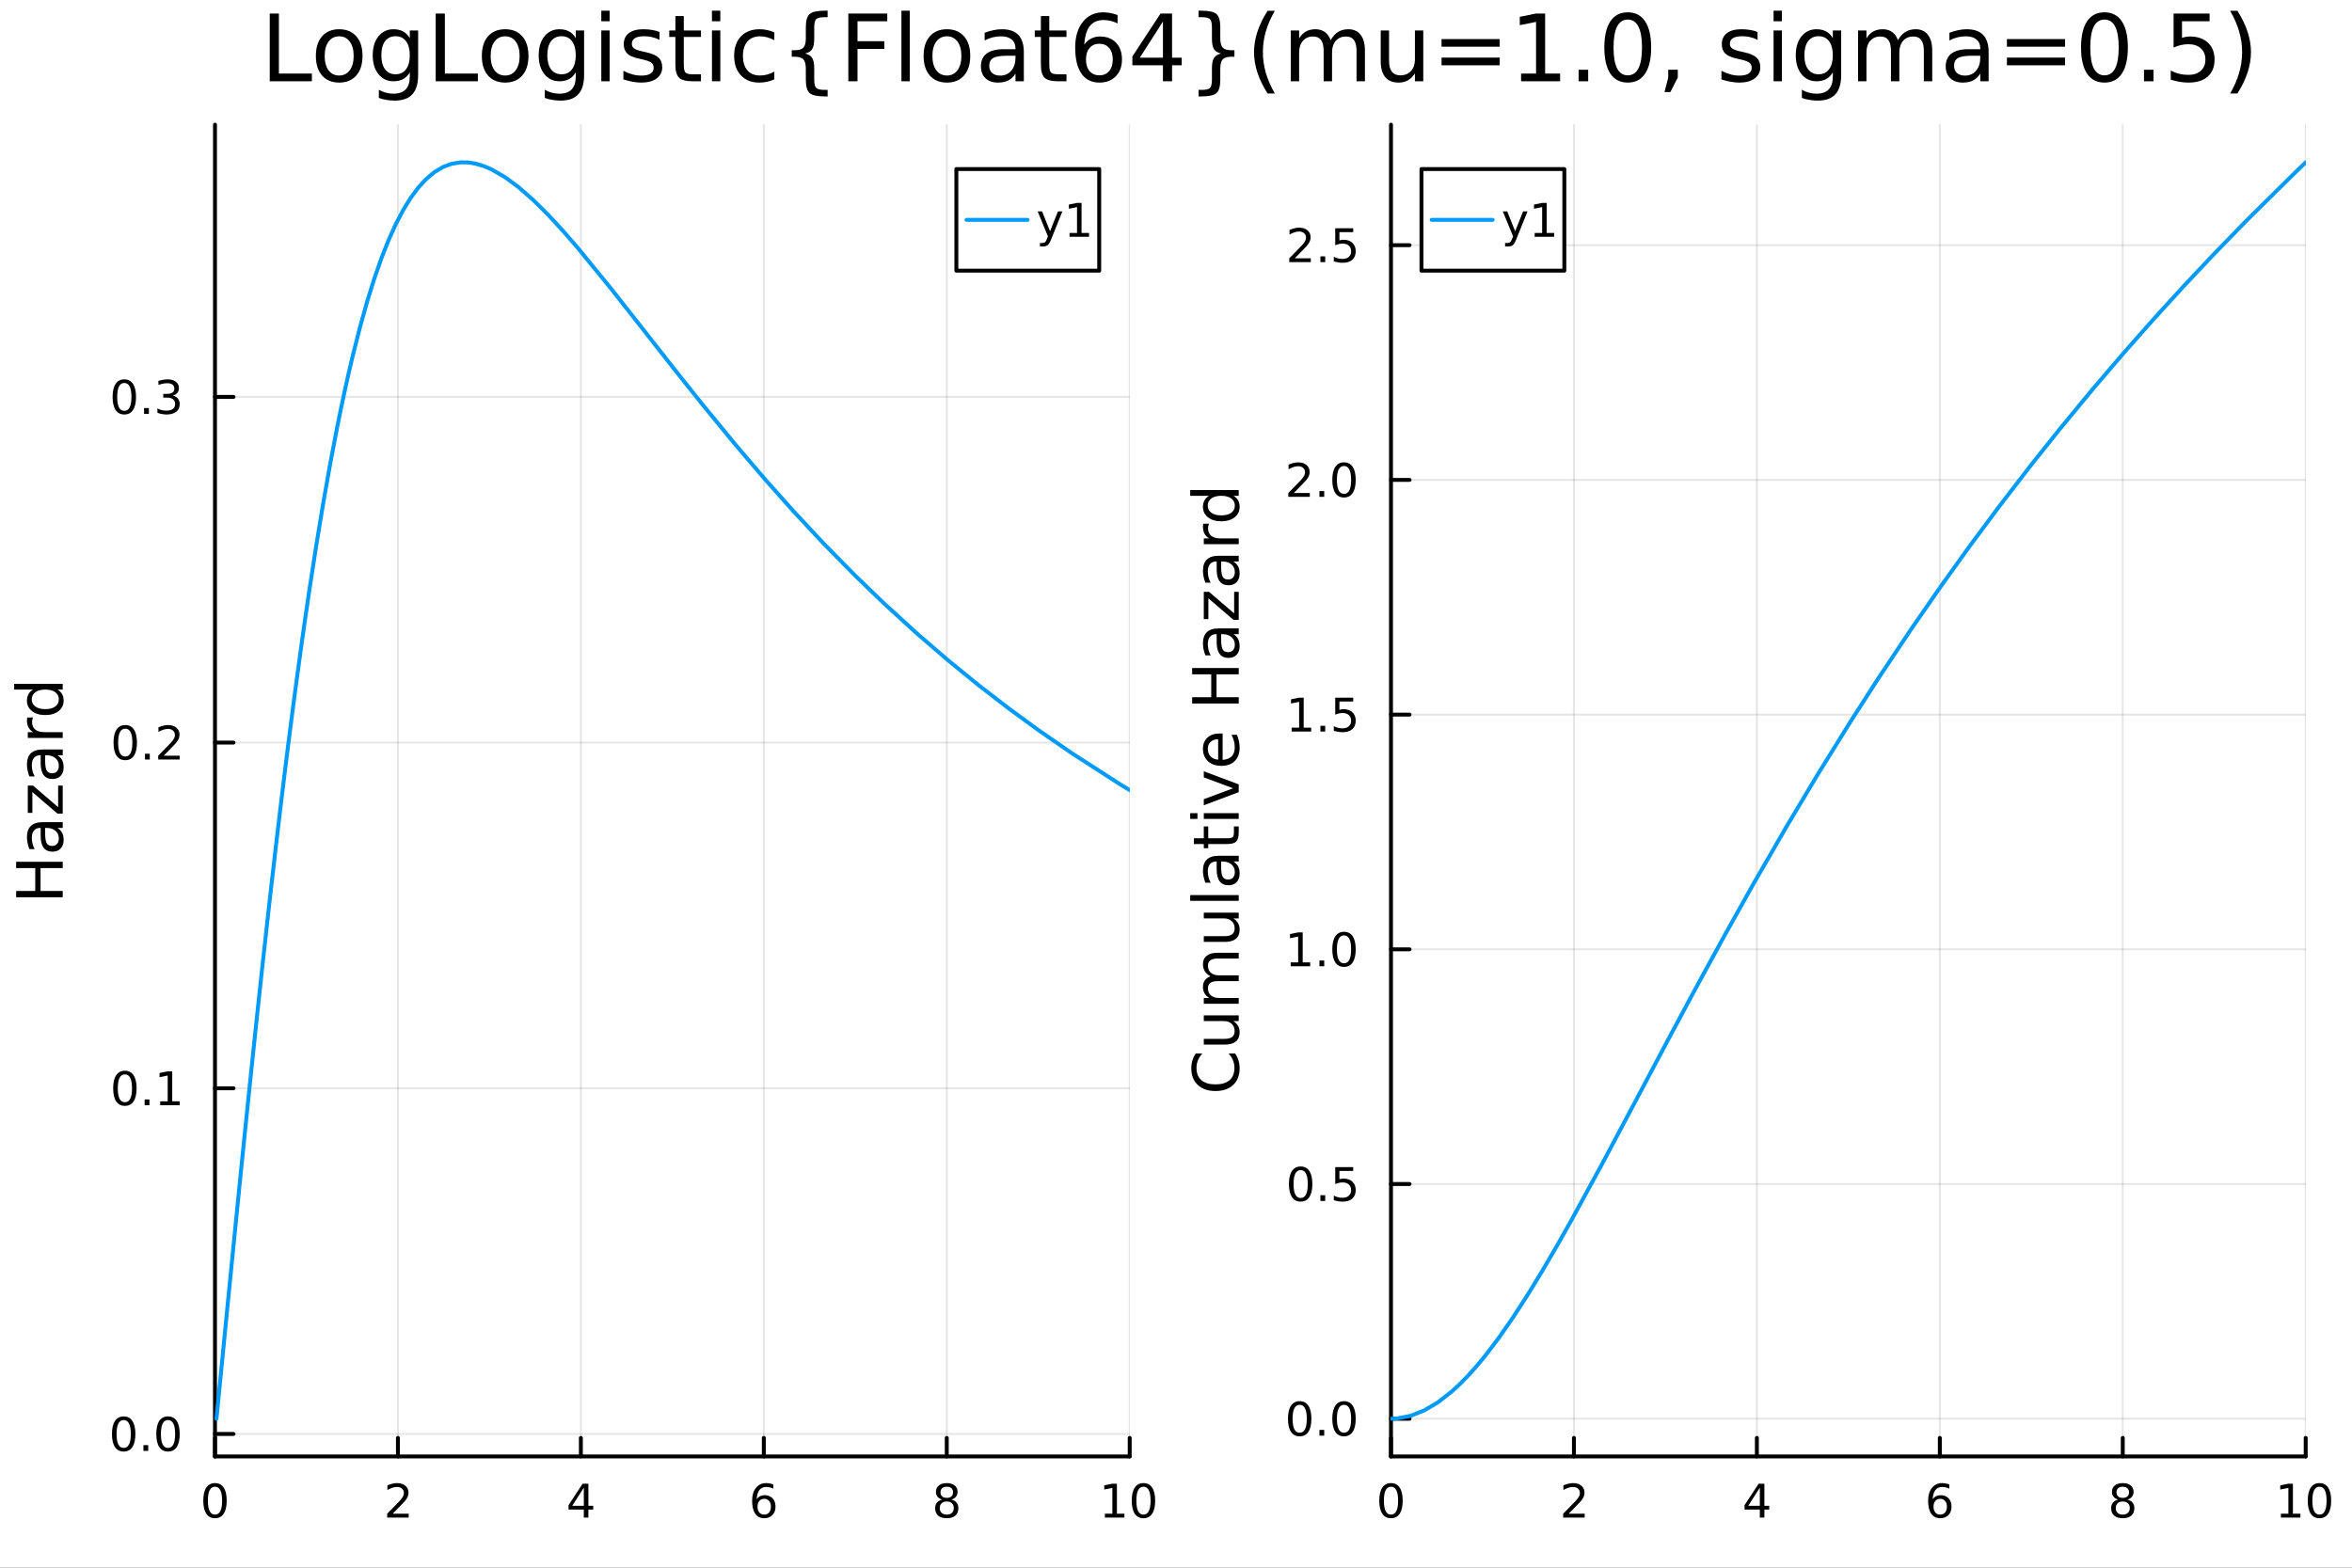 <?xml version="1.0" encoding="utf-8"?>
<svg xmlns="http://www.w3.org/2000/svg" xmlns:xlink="http://www.w3.org/1999/xlink" width="600" height="400" viewBox="0 0 2400 1600">
<rect x="0" y="0" width="2400" height="1600" fill="#333333" stroke="none"/>
<defs>
  <clipPath id="clip070">
    <rect x="0" y="0" width="2400" height="1600"/>
  </clipPath>
</defs>
<path clip-path="url(#clip070)" d="M0 1600 L2400 1600 L2400 0 L0 0  Z" fill="#ffffff" fill-rule="evenodd" fill-opacity="1"/>
<defs>
  <clipPath id="clip071">
    <rect x="480" y="0" width="1681" height="1600"/>
  </clipPath>
</defs>
<path clip-path="url(#clip070)" d="M219.38 1486.45 L1152.76 1486.45 L1152.76 127.244 L219.38 127.244  Z" fill="#ffffff" fill-rule="evenodd" fill-opacity="1"/>
<defs>
  <clipPath id="clip072">
    <rect x="219" y="127" width="934" height="1360"/>
  </clipPath>
</defs>
<polyline clip-path="url(#clip072)" style="stroke:#000000; stroke-linecap:round; stroke-linejoin:round; stroke-width:2; stroke-opacity:0.1; fill:none" points="219.38,1486.45 219.38,127.244 "/>
<polyline clip-path="url(#clip072)" style="stroke:#000000; stroke-linecap:round; stroke-linejoin:round; stroke-width:2; stroke-opacity:0.1; fill:none" points="406.055,1486.45 406.055,127.244 "/>
<polyline clip-path="url(#clip072)" style="stroke:#000000; stroke-linecap:round; stroke-linejoin:round; stroke-width:2; stroke-opacity:0.1; fill:none" points="592.73,1486.45 592.73,127.244 "/>
<polyline clip-path="url(#clip072)" style="stroke:#000000; stroke-linecap:round; stroke-linejoin:round; stroke-width:2; stroke-opacity:0.1; fill:none" points="779.406,1486.45 779.406,127.244 "/>
<polyline clip-path="url(#clip072)" style="stroke:#000000; stroke-linecap:round; stroke-linejoin:round; stroke-width:2; stroke-opacity:0.1; fill:none" points="966.081,1486.45 966.081,127.244 "/>
<polyline clip-path="url(#clip072)" style="stroke:#000000; stroke-linecap:round; stroke-linejoin:round; stroke-width:2; stroke-opacity:0.1; fill:none" points="1152.76,1486.45 1152.76,127.244 "/>
<polyline clip-path="url(#clip070)" style="stroke:#000000; stroke-linecap:round; stroke-linejoin:round; stroke-width:4; stroke-opacity:1; fill:none" points="219.38,1486.45 1152.76,1486.45 "/>
<polyline clip-path="url(#clip070)" style="stroke:#000000; stroke-linecap:round; stroke-linejoin:round; stroke-width:4; stroke-opacity:1; fill:none" points="219.38,1486.45 219.38,1467.55 "/>
<polyline clip-path="url(#clip070)" style="stroke:#000000; stroke-linecap:round; stroke-linejoin:round; stroke-width:4; stroke-opacity:1; fill:none" points="406.055,1486.45 406.055,1467.55 "/>
<polyline clip-path="url(#clip070)" style="stroke:#000000; stroke-linecap:round; stroke-linejoin:round; stroke-width:4; stroke-opacity:1; fill:none" points="592.73,1486.45 592.73,1467.55 "/>
<polyline clip-path="url(#clip070)" style="stroke:#000000; stroke-linecap:round; stroke-linejoin:round; stroke-width:4; stroke-opacity:1; fill:none" points="779.406,1486.45 779.406,1467.55 "/>
<polyline clip-path="url(#clip070)" style="stroke:#000000; stroke-linecap:round; stroke-linejoin:round; stroke-width:4; stroke-opacity:1; fill:none" points="966.081,1486.45 966.081,1467.55 "/>
<polyline clip-path="url(#clip070)" style="stroke:#000000; stroke-linecap:round; stroke-linejoin:round; stroke-width:4; stroke-opacity:1; fill:none" points="1152.76,1486.45 1152.76,1467.55 "/>
<path clip-path="url(#clip070)" d="M219.38 1517.37 Q215.769 1517.37 213.94 1520.93 Q212.135 1524.47 212.135 1531.6 Q212.135 1538.71 213.94 1542.27 Q215.769 1545.82 219.38 1545.82 Q223.014 1545.82 224.82 1542.27 Q226.649 1538.71 226.649 1531.6 Q226.649 1524.47 224.82 1520.93 Q223.014 1517.37 219.38 1517.37 M219.38 1513.66 Q225.19 1513.66 228.246 1518.27 Q231.325 1522.85 231.325 1531.6 Q231.325 1540.33 228.246 1544.94 Q225.19 1549.52 219.38 1549.52 Q213.57 1549.52 210.491 1544.94 Q207.436 1540.33 207.436 1531.6 Q207.436 1522.85 210.491 1518.27 Q213.57 1513.66 219.38 1513.66 Z" fill="#000000" fill-rule="nonzero" fill-opacity="1" /><path clip-path="url(#clip070)" d="M400.708 1544.91 L417.027 1544.91 L417.027 1548.85 L395.083 1548.85 L395.083 1544.91 Q397.745 1542.16 402.328 1537.53 Q406.935 1532.88 408.115 1531.53 Q410.361 1529.01 411.24 1527.27 Q412.143 1525.51 412.143 1523.82 Q412.143 1521.07 410.199 1519.33 Q408.278 1517.6 405.176 1517.6 Q402.977 1517.6 400.523 1518.36 Q398.092 1519.13 395.315 1520.68 L395.315 1515.95 Q398.139 1514.82 400.592 1514.24 Q403.046 1513.66 405.083 1513.66 Q410.453 1513.66 413.648 1516.35 Q416.842 1519.03 416.842 1523.52 Q416.842 1525.65 416.032 1527.57 Q415.245 1529.47 413.139 1532.07 Q412.56 1532.74 409.458 1535.95 Q406.356 1539.15 400.708 1544.91 Z" fill="#000000" fill-rule="nonzero" fill-opacity="1" /><path clip-path="url(#clip070)" d="M595.74 1518.36 L583.934 1536.81 L595.74 1536.81 L595.74 1518.36 M594.513 1514.29 L600.392 1514.29 L600.392 1536.81 L605.323 1536.81 L605.323 1540.7 L600.392 1540.7 L600.392 1548.85 L595.74 1548.85 L595.74 1540.7 L580.138 1540.7 L580.138 1536.19 L594.513 1514.29 Z" fill="#000000" fill-rule="nonzero" fill-opacity="1" /><path clip-path="url(#clip070)" d="M779.811 1529.7 Q776.663 1529.7 774.811 1531.86 Q772.982 1534.01 772.982 1537.76 Q772.982 1541.49 774.811 1543.66 Q776.663 1545.82 779.811 1545.82 Q782.959 1545.82 784.788 1543.66 Q786.639 1541.49 786.639 1537.76 Q786.639 1534.01 784.788 1531.86 Q782.959 1529.7 779.811 1529.7 M789.093 1515.05 L789.093 1519.31 Q787.334 1518.48 785.528 1518.04 Q783.746 1517.6 781.987 1517.6 Q777.357 1517.6 774.903 1520.72 Q772.473 1523.85 772.126 1530.17 Q773.491 1528.15 775.551 1527.09 Q777.612 1526 780.088 1526 Q785.297 1526 788.306 1529.17 Q791.338 1532.32 791.338 1537.76 Q791.338 1543.08 788.19 1546.3 Q785.042 1549.52 779.811 1549.52 Q773.815 1549.52 770.644 1544.94 Q767.473 1540.33 767.473 1531.6 Q767.473 1523.41 771.362 1518.55 Q775.251 1513.66 781.801 1513.66 Q783.561 1513.66 785.343 1514.01 Q787.149 1514.36 789.093 1515.05 Z" fill="#000000" fill-rule="nonzero" fill-opacity="1" /><path clip-path="url(#clip070)" d="M966.081 1532.44 Q962.747 1532.44 960.826 1534.22 Q958.928 1536 958.928 1539.13 Q958.928 1542.25 960.826 1544.03 Q962.747 1545.82 966.081 1545.82 Q969.414 1545.82 971.335 1544.03 Q973.257 1542.23 973.257 1539.13 Q973.257 1536 971.335 1534.22 Q969.437 1532.44 966.081 1532.44 M961.405 1530.45 Q958.396 1529.7 956.706 1527.64 Q955.039 1525.58 955.039 1522.62 Q955.039 1518.48 957.979 1516.07 Q960.942 1513.66 966.081 1513.66 Q971.243 1513.66 974.183 1516.07 Q977.122 1518.48 977.122 1522.62 Q977.122 1525.58 975.433 1527.64 Q973.766 1529.7 970.78 1530.45 Q974.159 1531.23 976.034 1533.52 Q977.933 1535.82 977.933 1539.13 Q977.933 1544.15 974.854 1546.83 Q971.798 1549.52 966.081 1549.52 Q960.363 1549.52 957.285 1546.83 Q954.229 1544.15 954.229 1539.13 Q954.229 1535.82 956.127 1533.52 Q958.025 1531.23 961.405 1530.45 M959.692 1523.06 Q959.692 1525.75 961.359 1527.25 Q963.048 1528.76 966.081 1528.76 Q969.09 1528.76 970.78 1527.25 Q972.493 1525.75 972.493 1523.06 Q972.493 1520.38 970.78 1518.87 Q969.09 1517.37 966.081 1517.37 Q963.048 1517.37 961.359 1518.87 Q959.692 1520.38 959.692 1523.06 Z" fill="#000000" fill-rule="nonzero" fill-opacity="1" /><path clip-path="url(#clip070)" d="M1127.44 1544.91 L1135.08 1544.91 L1135.08 1518.55 L1126.77 1520.21 L1126.77 1515.95 L1135.04 1514.29 L1139.71 1514.29 L1139.71 1544.91 L1147.35 1544.91 L1147.35 1548.85 L1127.44 1548.85 L1127.44 1544.91 Z" fill="#000000" fill-rule="nonzero" fill-opacity="1" /><path clip-path="url(#clip070)" d="M1166.8 1517.37 Q1163.18 1517.37 1161.36 1520.93 Q1159.55 1524.47 1159.55 1531.6 Q1159.55 1538.71 1161.36 1542.27 Q1163.18 1545.82 1166.8 1545.82 Q1170.43 1545.82 1172.23 1542.27 Q1174.06 1538.71 1174.06 1531.6 Q1174.06 1524.47 1172.23 1520.93 Q1170.43 1517.37 1166.8 1517.37 M1166.8 1513.66 Q1172.61 1513.66 1175.66 1518.27 Q1178.74 1522.85 1178.74 1531.6 Q1178.74 1540.33 1175.66 1544.94 Q1172.61 1549.52 1166.8 1549.52 Q1160.99 1549.52 1157.91 1544.94 Q1154.85 1540.33 1154.85 1531.6 Q1154.85 1522.85 1157.91 1518.27 Q1160.99 1513.66 1166.8 1513.66 Z" fill="#000000" fill-rule="nonzero" fill-opacity="1" /><polyline clip-path="url(#clip072)" style="stroke:#000000; stroke-linecap:round; stroke-linejoin:round; stroke-width:2; stroke-opacity:0.1; fill:none" points="219.38,1463.52 1152.76,1463.52 "/>
<polyline clip-path="url(#clip072)" style="stroke:#000000; stroke-linecap:round; stroke-linejoin:round; stroke-width:2; stroke-opacity:0.1; fill:none" points="219.38,1110.71 1152.76,1110.71 "/>
<polyline clip-path="url(#clip072)" style="stroke:#000000; stroke-linecap:round; stroke-linejoin:round; stroke-width:2; stroke-opacity:0.1; fill:none" points="219.38,757.897 1152.76,757.897 "/>
<polyline clip-path="url(#clip072)" style="stroke:#000000; stroke-linecap:round; stroke-linejoin:round; stroke-width:2; stroke-opacity:0.1; fill:none" points="219.38,405.084 1152.76,405.084 "/>
<polyline clip-path="url(#clip070)" style="stroke:#000000; stroke-linecap:round; stroke-linejoin:round; stroke-width:4; stroke-opacity:1; fill:none" points="219.38,1486.45 219.38,127.244 "/>
<polyline clip-path="url(#clip070)" style="stroke:#000000; stroke-linecap:round; stroke-linejoin:round; stroke-width:4; stroke-opacity:1; fill:none" points="219.38,1463.52 238.278,1463.52 "/>
<polyline clip-path="url(#clip070)" style="stroke:#000000; stroke-linecap:round; stroke-linejoin:round; stroke-width:4; stroke-opacity:1; fill:none" points="219.38,1110.71 238.278,1110.71 "/>
<polyline clip-path="url(#clip070)" style="stroke:#000000; stroke-linecap:round; stroke-linejoin:round; stroke-width:4; stroke-opacity:1; fill:none" points="219.38,757.897 238.278,757.897 "/>
<polyline clip-path="url(#clip070)" style="stroke:#000000; stroke-linecap:round; stroke-linejoin:round; stroke-width:4; stroke-opacity:1; fill:none" points="219.38,405.084 238.278,405.084 "/>
<path clip-path="url(#clip070)" d="M126.205 1449.32 Q122.593 1449.32 120.765 1452.89 Q118.959 1456.43 118.959 1463.56 Q118.959 1470.66 120.765 1474.23 Q122.593 1477.77 126.205 1477.77 Q129.839 1477.77 131.644 1474.23 Q133.473 1470.66 133.473 1463.56 Q133.473 1456.43 131.644 1452.89 Q129.839 1449.32 126.205 1449.32 M126.205 1445.62 Q132.015 1445.62 135.07 1450.22 Q138.149 1454.81 138.149 1463.56 Q138.149 1472.28 135.07 1476.89 Q132.015 1481.47 126.205 1481.47 Q120.394 1481.47 117.316 1476.89 Q114.26 1472.28 114.26 1463.56 Q114.26 1454.81 117.316 1450.22 Q120.394 1445.62 126.205 1445.62 Z" fill="#000000" fill-rule="nonzero" fill-opacity="1" /><path clip-path="url(#clip070)" d="M146.366 1474.92 L151.251 1474.92 L151.251 1480.8 L146.366 1480.8 L146.366 1474.92 Z" fill="#000000" fill-rule="nonzero" fill-opacity="1" /><path clip-path="url(#clip070)" d="M171.436 1449.32 Q167.825 1449.32 165.996 1452.89 Q164.19 1456.43 164.19 1463.56 Q164.19 1470.66 165.996 1474.23 Q167.825 1477.77 171.436 1477.77 Q175.07 1477.77 176.876 1474.23 Q178.704 1470.66 178.704 1463.56 Q178.704 1456.43 176.876 1452.89 Q175.07 1449.32 171.436 1449.32 M171.436 1445.62 Q177.246 1445.62 180.301 1450.22 Q183.38 1454.81 183.38 1463.56 Q183.38 1472.28 180.301 1476.89 Q177.246 1481.47 171.436 1481.47 Q165.626 1481.47 162.547 1476.89 Q159.491 1472.28 159.491 1463.56 Q159.491 1454.81 162.547 1450.22 Q165.626 1445.62 171.436 1445.62 Z" fill="#000000" fill-rule="nonzero" fill-opacity="1" /><path clip-path="url(#clip070)" d="M127.431 1096.51 Q123.82 1096.51 121.992 1100.07 Q120.186 1103.61 120.186 1110.74 Q120.186 1117.85 121.992 1121.42 Q123.82 1124.96 127.431 1124.96 Q131.066 1124.96 132.871 1121.42 Q134.7 1117.85 134.7 1110.74 Q134.7 1103.61 132.871 1100.07 Q131.066 1096.51 127.431 1096.51 M127.431 1092.8 Q133.242 1092.8 136.297 1097.41 Q139.376 1101.99 139.376 1110.74 Q139.376 1119.47 136.297 1124.08 Q133.242 1128.66 127.431 1128.66 Q121.621 1128.66 118.543 1124.08 Q115.487 1119.47 115.487 1110.74 Q115.487 1101.99 118.543 1097.41 Q121.621 1092.8 127.431 1092.8 Z" fill="#000000" fill-rule="nonzero" fill-opacity="1" /><path clip-path="url(#clip070)" d="M147.593 1122.11 L152.478 1122.11 L152.478 1127.99 L147.593 1127.99 L147.593 1122.11 Z" fill="#000000" fill-rule="nonzero" fill-opacity="1" /><path clip-path="url(#clip070)" d="M163.473 1124.05 L171.112 1124.05 L171.112 1097.69 L162.802 1099.36 L162.802 1095.1 L171.065 1093.43 L175.741 1093.43 L175.741 1124.05 L183.38 1124.05 L183.38 1127.99 L163.473 1127.99 L163.473 1124.05 Z" fill="#000000" fill-rule="nonzero" fill-opacity="1" /><path clip-path="url(#clip070)" d="M127.802 743.695 Q124.191 743.695 122.362 747.26 Q120.556 750.802 120.556 757.932 Q120.556 765.038 122.362 768.603 Q124.191 772.144 127.802 772.144 Q131.436 772.144 133.242 768.603 Q135.07 765.038 135.07 757.932 Q135.07 750.802 133.242 747.26 Q131.436 743.695 127.802 743.695 M127.802 739.992 Q133.612 739.992 136.667 744.598 Q139.746 749.182 139.746 757.932 Q139.746 766.658 136.667 771.265 Q133.612 775.848 127.802 775.848 Q121.992 775.848 118.913 771.265 Q115.857 766.658 115.857 757.932 Q115.857 749.182 118.913 744.598 Q121.992 739.992 127.802 739.992 Z" fill="#000000" fill-rule="nonzero" fill-opacity="1" /><path clip-path="url(#clip070)" d="M147.964 769.297 L152.848 769.297 L152.848 775.177 L147.964 775.177 L147.964 769.297 Z" fill="#000000" fill-rule="nonzero" fill-opacity="1" /><path clip-path="url(#clip070)" d="M167.061 771.242 L183.38 771.242 L183.38 775.177 L161.436 775.177 L161.436 771.242 Q164.098 768.487 168.681 763.857 Q173.288 759.205 174.468 757.862 Q176.714 755.339 177.593 753.603 Q178.496 751.844 178.496 750.154 Q178.496 747.399 176.551 745.663 Q174.63 743.927 171.528 743.927 Q169.329 743.927 166.876 744.691 Q164.445 745.455 161.667 747.006 L161.667 742.283 Q164.491 741.149 166.945 740.57 Q169.399 739.992 171.436 739.992 Q176.806 739.992 180.001 742.677 Q183.195 745.362 183.195 749.853 Q183.195 751.982 182.385 753.904 Q181.598 755.802 179.491 758.394 Q178.913 759.066 175.811 762.283 Q172.709 765.478 167.061 771.242 Z" fill="#000000" fill-rule="nonzero" fill-opacity="1" /><path clip-path="url(#clip070)" d="M126.853 390.883 Q123.242 390.883 121.413 394.447 Q119.607 397.989 119.607 405.119 Q119.607 412.225 121.413 415.79 Q123.242 419.331 126.853 419.331 Q130.487 419.331 132.292 415.79 Q134.121 412.225 134.121 405.119 Q134.121 397.989 132.292 394.447 Q130.487 390.883 126.853 390.883 M126.853 387.179 Q132.663 387.179 135.718 391.785 Q138.797 396.369 138.797 405.119 Q138.797 413.845 135.718 418.452 Q132.663 423.035 126.853 423.035 Q121.043 423.035 117.964 418.452 Q114.908 413.845 114.908 405.119 Q114.908 396.369 117.964 391.785 Q121.043 387.179 126.853 387.179 Z" fill="#000000" fill-rule="nonzero" fill-opacity="1" /><path clip-path="url(#clip070)" d="M147.015 416.484 L151.899 416.484 L151.899 422.364 L147.015 422.364 L147.015 416.484 Z" fill="#000000" fill-rule="nonzero" fill-opacity="1" /><path clip-path="url(#clip070)" d="M176.251 403.73 Q179.607 404.447 181.482 406.716 Q183.38 408.984 183.38 412.318 Q183.38 417.433 179.862 420.234 Q176.343 423.035 169.862 423.035 Q167.686 423.035 165.371 422.595 Q163.079 422.179 160.626 421.322 L160.626 416.808 Q162.57 417.943 164.885 418.521 Q167.2 419.1 169.723 419.1 Q174.121 419.1 176.413 417.364 Q178.727 415.628 178.727 412.318 Q178.727 409.262 176.575 407.549 Q174.445 405.813 170.626 405.813 L166.598 405.813 L166.598 401.97 L170.811 401.97 Q174.26 401.97 176.089 400.605 Q177.917 399.216 177.917 396.623 Q177.917 393.961 176.019 392.549 Q174.144 391.114 170.626 391.114 Q168.704 391.114 166.505 391.531 Q164.306 391.947 161.667 392.827 L161.667 388.66 Q164.329 387.92 166.644 387.549 Q168.982 387.179 171.042 387.179 Q176.366 387.179 179.468 389.609 Q182.57 392.017 182.57 396.137 Q182.57 399.008 180.926 400.998 Q179.283 402.966 176.251 403.73 Z" fill="#000000" fill-rule="nonzero" fill-opacity="1" /><path clip-path="url(#clip070)" d="M16.484 915.763 L16.484 909.334 L35.963 909.334 L35.963 885.972 L16.484 885.972 L16.484 879.542 L64.004 879.542 L64.004 885.972 L41.374 885.972 L41.374 909.334 L64.004 909.334 L64.004 915.763 L16.484 915.763 Z" fill="#000000" fill-rule="nonzero" fill-opacity="1" /><path clip-path="url(#clip070)" d="M46.085 850.801 Q46.085 857.899 47.708 860.636 Q49.331 863.373 53.246 863.373 Q56.365 863.373 58.211 861.336 Q60.026 859.268 60.026 855.735 Q60.026 850.865 56.588 847.937 Q53.119 844.977 47.39 844.977 L46.085 844.977 L46.085 850.801 M43.666 839.12 L64.004 839.12 L64.004 844.977 L58.593 844.977 Q61.84 846.982 63.399 849.974 Q64.927 852.966 64.927 857.294 Q64.927 862.769 61.872 866.015 Q58.784 869.23 53.628 869.23 Q47.612 869.23 44.557 865.22 Q41.501 861.177 41.501 853.188 L41.501 844.977 L40.928 844.977 Q36.886 844.977 34.69 847.65 Q32.462 850.292 32.462 855.098 Q32.462 858.154 33.194 861.05 Q33.926 863.946 35.39 866.62 L29.98 866.62 Q28.738 863.405 28.133 860.382 Q27.497 857.358 27.497 854.493 Q27.497 846.759 31.507 842.94 Q35.518 839.12 43.666 839.12 Z" fill="#000000" fill-rule="nonzero" fill-opacity="1" /><path clip-path="url(#clip070)" d="M28.356 829.603 L28.356 801.785 L33.703 801.785 L59.325 823.811 L59.325 801.785 L64.004 801.785 L64.004 830.399 L58.657 830.399 L33.035 808.374 L33.035 829.603 L28.356 829.603 Z" fill="#000000" fill-rule="nonzero" fill-opacity="1" /><path clip-path="url(#clip070)" d="M46.085 776.641 Q46.085 783.738 47.708 786.476 Q49.331 789.213 53.246 789.213 Q56.365 789.213 58.211 787.176 Q60.026 785.107 60.026 781.574 Q60.026 776.704 56.588 773.776 Q53.119 770.816 47.39 770.816 L46.085 770.816 L46.085 776.641 M43.666 764.96 L64.004 764.96 L64.004 770.816 L58.593 770.816 Q61.84 772.821 63.399 775.813 Q64.927 778.805 64.927 783.134 Q64.927 788.608 61.872 791.855 Q58.784 795.069 53.628 795.069 Q47.612 795.069 44.557 791.059 Q41.501 787.017 41.501 779.028 L41.501 770.816 L40.928 770.816 Q36.886 770.816 34.69 773.49 Q32.462 776.131 32.462 780.938 Q32.462 783.993 33.194 786.889 Q33.926 789.786 35.39 792.459 L29.98 792.459 Q28.738 789.245 28.133 786.221 Q27.497 783.197 27.497 780.333 Q27.497 772.598 31.507 768.779 Q35.518 764.96 43.666 764.96 Z" fill="#000000" fill-rule="nonzero" fill-opacity="1" /><path clip-path="url(#clip070)" d="M33.831 732.24 Q33.258 733.227 33.003 734.404 Q32.717 735.55 32.717 736.951 Q32.717 741.916 35.963 744.589 Q39.178 747.231 45.225 747.231 L64.004 747.231 L64.004 753.119 L28.356 753.119 L28.356 747.231 L33.894 747.231 Q30.648 745.385 29.088 742.425 Q27.497 739.465 27.497 735.232 Q27.497 734.627 27.592 733.895 Q27.656 733.163 27.815 732.272 L33.831 732.24 Z" fill="#000000" fill-rule="nonzero" fill-opacity="1" /><path clip-path="url(#clip070)" d="M33.767 703.785 L14.479 703.785 L14.479 697.929 L64.004 697.929 L64.004 703.785 L58.657 703.785 Q61.84 705.631 63.399 708.464 Q64.927 711.265 64.927 715.212 Q64.927 721.673 59.771 725.747 Q54.615 729.789 46.212 729.789 Q37.809 729.789 32.653 725.747 Q27.497 721.673 27.497 715.212 Q27.497 711.265 29.056 708.464 Q30.584 705.631 33.767 703.785 M46.212 723.742 Q52.673 723.742 56.365 721.1 Q60.026 718.426 60.026 713.779 Q60.026 709.132 56.365 706.459 Q52.673 703.785 46.212 703.785 Q39.751 703.785 36.09 706.459 Q32.398 709.132 32.398 713.779 Q32.398 718.426 36.09 721.1 Q39.751 723.742 46.212 723.742 Z" fill="#000000" fill-rule="nonzero" fill-opacity="1" /><polyline clip-path="url(#clip072)" style="stroke:#009af9; stroke-linecap:round; stroke-linejoin:round; stroke-width:4; stroke-opacity:1; fill:none" points="220.899,1447.98 222.419,1432.44 223.938,1416.91 225.457,1401.39 232.481,1329.85 239.504,1258.92 246.528,1188.91 253.551,1120.14 260.575,1052.87 267.598,987.386 274.622,923.91 281.646,862.657 285.866,826.994 290.087,792.235 294.308,758.41 298.529,725.547 302.75,693.668 306.971,662.793 311.192,632.937 315.413,604.111 322.55,557.737 329.687,514.352 336.825,473.953 343.962,436.511 347.839,417.398 351.715,399.134 355.592,381.707 359.469,365.106 367.222,334.325 374.975,306.669 382.123,283.828 389.271,263.419 396.418,245.328 403.566,229.434 411.229,214.699 418.893,202.203 426.556,191.8 434.219,183.347 443.097,175.806 451.976,170.484 460.855,167.182 469.733,165.712 477.623,165.799 485.514,167.076 493.404,169.434 501.294,172.77 515.132,180.699 528.97,190.885 544.057,204.087 559.144,219.04 574.321,235.459 589.498,252.93 623.057,293.99 654.989,334.57 688.19,376.917 716.138,412.001 750.26,453.59 781.517,490.18 810.386,522.547 839.629,553.878 872.403,587.239 902.101,615.896 936.103,646.929 967.586,674.047 998.625,699.339 1028.76,722.602 1059.65,745.204 1093.5,768.609 1142.67,800.272 1152.76,806.448 "/>
<path clip-path="url(#clip070)" d="M975.876 276.231 L1121.64 276.231 L1121.64 172.551 L975.876 172.551  Z" fill="#ffffff" fill-rule="evenodd" fill-opacity="1"/>
<polyline clip-path="url(#clip070)" style="stroke:#000000; stroke-linecap:round; stroke-linejoin:round; stroke-width:4; stroke-opacity:1; fill:none" points="975.876,276.231 1121.64,276.231 1121.64,172.551 975.876,172.551 975.876,276.231 "/>
<polyline clip-path="url(#clip070)" style="stroke:#009af9; stroke-linecap:round; stroke-linejoin:round; stroke-width:4; stroke-opacity:1; fill:none" points="986.246,224.391 1048.47,224.391 "/>
<path clip-path="url(#clip070)" d="M1072.68 244.078 Q1070.88 248.708 1069.17 250.12 Q1067.45 251.532 1064.58 251.532 L1061.18 251.532 L1061.18 247.967 L1063.68 247.967 Q1065.44 247.967 1066.41 247.134 Q1067.38 246.3 1068.56 243.199 L1069.33 241.254 L1058.84 215.745 L1063.36 215.745 L1071.46 236.023 L1079.56 215.745 L1084.07 215.745 L1072.68 244.078 Z" fill="#000000" fill-rule="nonzero" fill-opacity="1" /><path clip-path="url(#clip070)" d="M1091.37 237.736 L1099 237.736 L1099 211.37 L1090.69 213.037 L1090.69 208.778 L1098.96 207.111 L1103.63 207.111 L1103.63 237.736 L1111.27 237.736 L1111.27 241.671 L1091.37 241.671 L1091.37 237.736 Z" fill="#000000" fill-rule="nonzero" fill-opacity="1" /><path clip-path="url(#clip070)" d="M1419.38 1486.45 L2352.76 1486.45 L2352.76 127.244 L1419.38 127.244  Z" fill="#ffffff" fill-rule="evenodd" fill-opacity="1"/>
<defs>
  <clipPath id="clip073">
    <rect x="1419" y="127" width="934" height="1360"/>
  </clipPath>
</defs>
<polyline clip-path="url(#clip073)" style="stroke:#000000; stroke-linecap:round; stroke-linejoin:round; stroke-width:2; stroke-opacity:0.1; fill:none" points="1419.38,1486.45 1419.38,127.244 "/>
<polyline clip-path="url(#clip073)" style="stroke:#000000; stroke-linecap:round; stroke-linejoin:round; stroke-width:2; stroke-opacity:0.1; fill:none" points="1606.06,1486.45 1606.06,127.244 "/>
<polyline clip-path="url(#clip073)" style="stroke:#000000; stroke-linecap:round; stroke-linejoin:round; stroke-width:2; stroke-opacity:0.1; fill:none" points="1792.73,1486.45 1792.73,127.244 "/>
<polyline clip-path="url(#clip073)" style="stroke:#000000; stroke-linecap:round; stroke-linejoin:round; stroke-width:2; stroke-opacity:0.1; fill:none" points="1979.41,1486.45 1979.41,127.244 "/>
<polyline clip-path="url(#clip073)" style="stroke:#000000; stroke-linecap:round; stroke-linejoin:round; stroke-width:2; stroke-opacity:0.1; fill:none" points="2166.08,1486.45 2166.08,127.244 "/>
<polyline clip-path="url(#clip073)" style="stroke:#000000; stroke-linecap:round; stroke-linejoin:round; stroke-width:2; stroke-opacity:0.1; fill:none" points="2352.76,1486.45 2352.76,127.244 "/>
<polyline clip-path="url(#clip070)" style="stroke:#000000; stroke-linecap:round; stroke-linejoin:round; stroke-width:4; stroke-opacity:1; fill:none" points="1419.38,1486.45 2352.76,1486.45 "/>
<polyline clip-path="url(#clip070)" style="stroke:#000000; stroke-linecap:round; stroke-linejoin:round; stroke-width:4; stroke-opacity:1; fill:none" points="1419.38,1486.45 1419.38,1467.55 "/>
<polyline clip-path="url(#clip070)" style="stroke:#000000; stroke-linecap:round; stroke-linejoin:round; stroke-width:4; stroke-opacity:1; fill:none" points="1606.06,1486.45 1606.06,1467.55 "/>
<polyline clip-path="url(#clip070)" style="stroke:#000000; stroke-linecap:round; stroke-linejoin:round; stroke-width:4; stroke-opacity:1; fill:none" points="1792.73,1486.45 1792.73,1467.55 "/>
<polyline clip-path="url(#clip070)" style="stroke:#000000; stroke-linecap:round; stroke-linejoin:round; stroke-width:4; stroke-opacity:1; fill:none" points="1979.41,1486.45 1979.41,1467.55 "/>
<polyline clip-path="url(#clip070)" style="stroke:#000000; stroke-linecap:round; stroke-linejoin:round; stroke-width:4; stroke-opacity:1; fill:none" points="2166.08,1486.45 2166.08,1467.55 "/>
<polyline clip-path="url(#clip070)" style="stroke:#000000; stroke-linecap:round; stroke-linejoin:round; stroke-width:4; stroke-opacity:1; fill:none" points="2352.76,1486.45 2352.76,1467.55 "/>
<path clip-path="url(#clip070)" d="M1419.38 1517.37 Q1415.77 1517.37 1413.94 1520.93 Q1412.13 1524.47 1412.13 1531.6 Q1412.13 1538.71 1413.94 1542.27 Q1415.77 1545.82 1419.38 1545.82 Q1423.01 1545.82 1424.82 1542.27 Q1426.65 1538.71 1426.65 1531.6 Q1426.65 1524.47 1424.82 1520.93 Q1423.01 1517.37 1419.38 1517.37 M1419.38 1513.66 Q1425.19 1513.66 1428.25 1518.27 Q1431.32 1522.85 1431.32 1531.6 Q1431.32 1540.33 1428.25 1544.94 Q1425.19 1549.52 1419.38 1549.52 Q1413.57 1549.52 1410.49 1544.94 Q1407.44 1540.33 1407.44 1531.6 Q1407.44 1522.85 1410.49 1518.27 Q1413.57 1513.66 1419.38 1513.66 Z" fill="#000000" fill-rule="nonzero" fill-opacity="1" /><path clip-path="url(#clip070)" d="M1600.71 1544.91 L1617.03 1544.91 L1617.03 1548.85 L1595.08 1548.85 L1595.08 1544.91 Q1597.75 1542.16 1602.33 1537.53 Q1606.93 1532.88 1608.12 1531.53 Q1610.36 1529.01 1611.24 1527.27 Q1612.14 1525.51 1612.14 1523.82 Q1612.14 1521.07 1610.2 1519.33 Q1608.28 1517.6 1605.18 1517.6 Q1602.98 1517.6 1600.52 1518.36 Q1598.09 1519.13 1595.31 1520.68 L1595.31 1515.95 Q1598.14 1514.82 1600.59 1514.24 Q1603.05 1513.66 1605.08 1513.66 Q1610.45 1513.66 1613.65 1516.35 Q1616.84 1519.03 1616.84 1523.52 Q1616.84 1525.65 1616.03 1527.57 Q1615.25 1529.47 1613.14 1532.07 Q1612.56 1532.74 1609.46 1535.95 Q1606.36 1539.15 1600.71 1544.91 Z" fill="#000000" fill-rule="nonzero" fill-opacity="1" /><path clip-path="url(#clip070)" d="M1795.74 1518.36 L1783.93 1536.81 L1795.74 1536.81 L1795.74 1518.36 M1794.51 1514.29 L1800.39 1514.29 L1800.39 1536.81 L1805.32 1536.81 L1805.32 1540.7 L1800.39 1540.7 L1800.39 1548.85 L1795.74 1548.85 L1795.74 1540.7 L1780.14 1540.7 L1780.14 1536.19 L1794.51 1514.29 Z" fill="#000000" fill-rule="nonzero" fill-opacity="1" /><path clip-path="url(#clip070)" d="M1979.81 1529.7 Q1976.66 1529.7 1974.81 1531.86 Q1972.98 1534.01 1972.98 1537.76 Q1972.98 1541.49 1974.81 1543.66 Q1976.66 1545.82 1979.81 1545.82 Q1982.96 1545.82 1984.79 1543.66 Q1986.64 1541.49 1986.64 1537.76 Q1986.64 1534.01 1984.79 1531.86 Q1982.96 1529.7 1979.81 1529.7 M1989.09 1515.05 L1989.09 1519.31 Q1987.33 1518.48 1985.53 1518.04 Q1983.75 1517.6 1981.99 1517.6 Q1977.36 1517.6 1974.9 1520.72 Q1972.47 1523.85 1972.13 1530.17 Q1973.49 1528.15 1975.55 1527.09 Q1977.61 1526 1980.09 1526 Q1985.3 1526 1988.31 1529.17 Q1991.34 1532.32 1991.34 1537.76 Q1991.34 1543.08 1988.19 1546.3 Q1985.04 1549.52 1979.81 1549.52 Q1973.82 1549.52 1970.64 1544.94 Q1967.47 1540.33 1967.47 1531.6 Q1967.47 1523.41 1971.36 1518.55 Q1975.25 1513.66 1981.8 1513.66 Q1983.56 1513.66 1985.34 1514.01 Q1987.15 1514.36 1989.09 1515.05 Z" fill="#000000" fill-rule="nonzero" fill-opacity="1" /><path clip-path="url(#clip070)" d="M2166.08 1532.44 Q2162.75 1532.44 2160.83 1534.22 Q2158.93 1536 2158.93 1539.13 Q2158.93 1542.25 2160.83 1544.03 Q2162.75 1545.82 2166.08 1545.82 Q2169.41 1545.82 2171.34 1544.03 Q2173.26 1542.23 2173.26 1539.13 Q2173.26 1536 2171.34 1534.22 Q2169.44 1532.44 2166.08 1532.44 M2161.4 1530.45 Q2158.4 1529.7 2156.71 1527.64 Q2155.04 1525.58 2155.04 1522.62 Q2155.04 1518.48 2157.98 1516.07 Q2160.94 1513.66 2166.08 1513.66 Q2171.24 1513.66 2174.18 1516.07 Q2177.12 1518.48 2177.12 1522.62 Q2177.12 1525.58 2175.43 1527.64 Q2173.77 1529.7 2170.78 1530.45 Q2174.16 1531.23 2176.03 1533.52 Q2177.93 1535.82 2177.93 1539.13 Q2177.93 1544.15 2174.85 1546.83 Q2171.8 1549.52 2166.08 1549.52 Q2160.36 1549.52 2157.28 1546.83 Q2154.23 1544.15 2154.23 1539.13 Q2154.23 1535.82 2156.13 1533.52 Q2158.03 1531.23 2161.4 1530.45 M2159.69 1523.06 Q2159.69 1525.75 2161.36 1527.25 Q2163.05 1528.76 2166.08 1528.76 Q2169.09 1528.76 2170.78 1527.25 Q2172.49 1525.75 2172.49 1523.06 Q2172.49 1520.38 2170.78 1518.87 Q2169.09 1517.37 2166.08 1517.37 Q2163.05 1517.37 2161.36 1518.87 Q2159.69 1520.38 2159.69 1523.06 Z" fill="#000000" fill-rule="nonzero" fill-opacity="1" /><path clip-path="url(#clip070)" d="M2327.44 1544.91 L2335.08 1544.91 L2335.08 1518.55 L2326.77 1520.21 L2326.77 1515.95 L2335.04 1514.29 L2339.71 1514.29 L2339.71 1544.91 L2347.35 1544.91 L2347.35 1548.85 L2327.44 1548.85 L2327.44 1544.91 Z" fill="#000000" fill-rule="nonzero" fill-opacity="1" /><path clip-path="url(#clip070)" d="M2366.8 1517.37 Q2363.18 1517.37 2361.36 1520.93 Q2359.55 1524.47 2359.55 1531.6 Q2359.55 1538.71 2361.36 1542.27 Q2363.18 1545.82 2366.8 1545.82 Q2370.43 1545.82 2372.23 1542.27 Q2374.06 1538.71 2374.06 1531.6 Q2374.06 1524.47 2372.23 1520.93 Q2370.43 1517.37 2366.8 1517.37 M2366.8 1513.66 Q2372.61 1513.66 2375.66 1518.27 Q2378.74 1522.85 2378.74 1531.6 Q2378.74 1540.33 2375.66 1544.94 Q2372.61 1549.52 2366.8 1549.52 Q2360.99 1549.52 2357.91 1544.94 Q2354.85 1540.33 2354.85 1531.6 Q2354.85 1522.85 2357.91 1518.27 Q2360.99 1513.66 2366.8 1513.66 Z" fill="#000000" fill-rule="nonzero" fill-opacity="1" /><polyline clip-path="url(#clip073)" style="stroke:#000000; stroke-linecap:round; stroke-linejoin:round; stroke-width:2; stroke-opacity:0.1; fill:none" points="1419.38,1447.98 2352.76,1447.98 "/>
<polyline clip-path="url(#clip073)" style="stroke:#000000; stroke-linecap:round; stroke-linejoin:round; stroke-width:2; stroke-opacity:0.1; fill:none" points="1419.38,1208.43 2352.76,1208.43 "/>
<polyline clip-path="url(#clip073)" style="stroke:#000000; stroke-linecap:round; stroke-linejoin:round; stroke-width:2; stroke-opacity:0.1; fill:none" points="1419.38,968.889 2352.76,968.889 "/>
<polyline clip-path="url(#clip073)" style="stroke:#000000; stroke-linecap:round; stroke-linejoin:round; stroke-width:2; stroke-opacity:0.1; fill:none" points="1419.38,729.343 2352.76,729.343 "/>
<polyline clip-path="url(#clip073)" style="stroke:#000000; stroke-linecap:round; stroke-linejoin:round; stroke-width:2; stroke-opacity:0.1; fill:none" points="1419.38,489.797 2352.76,489.797 "/>
<polyline clip-path="url(#clip073)" style="stroke:#000000; stroke-linecap:round; stroke-linejoin:round; stroke-width:2; stroke-opacity:0.1; fill:none" points="1419.38,250.252 2352.76,250.252 "/>
<polyline clip-path="url(#clip070)" style="stroke:#000000; stroke-linecap:round; stroke-linejoin:round; stroke-width:4; stroke-opacity:1; fill:none" points="1419.38,1486.45 1419.38,127.244 "/>
<polyline clip-path="url(#clip070)" style="stroke:#000000; stroke-linecap:round; stroke-linejoin:round; stroke-width:4; stroke-opacity:1; fill:none" points="1419.38,1447.98 1438.28,1447.98 "/>
<polyline clip-path="url(#clip070)" style="stroke:#000000; stroke-linecap:round; stroke-linejoin:round; stroke-width:4; stroke-opacity:1; fill:none" points="1419.38,1208.43 1438.28,1208.43 "/>
<polyline clip-path="url(#clip070)" style="stroke:#000000; stroke-linecap:round; stroke-linejoin:round; stroke-width:4; stroke-opacity:1; fill:none" points="1419.38,968.889 1438.28,968.889 "/>
<polyline clip-path="url(#clip070)" style="stroke:#000000; stroke-linecap:round; stroke-linejoin:round; stroke-width:4; stroke-opacity:1; fill:none" points="1419.38,729.343 1438.28,729.343 "/>
<polyline clip-path="url(#clip070)" style="stroke:#000000; stroke-linecap:round; stroke-linejoin:round; stroke-width:4; stroke-opacity:1; fill:none" points="1419.38,489.797 1438.28,489.797 "/>
<polyline clip-path="url(#clip070)" style="stroke:#000000; stroke-linecap:round; stroke-linejoin:round; stroke-width:4; stroke-opacity:1; fill:none" points="1419.38,250.252 1438.28,250.252 "/>
<path clip-path="url(#clip070)" d="M1326.2 1433.78 Q1322.59 1433.78 1320.76 1437.34 Q1318.96 1440.88 1318.96 1448.01 Q1318.96 1455.12 1320.76 1458.69 Q1322.59 1462.23 1326.2 1462.23 Q1329.84 1462.23 1331.64 1458.69 Q1333.47 1455.12 1333.47 1448.01 Q1333.47 1440.88 1331.64 1437.34 Q1329.84 1433.78 1326.2 1433.78 M1326.2 1430.07 Q1332.01 1430.07 1335.07 1434.68 Q1338.15 1439.26 1338.15 1448.01 Q1338.15 1456.74 1335.07 1461.35 Q1332.01 1465.93 1326.2 1465.93 Q1320.39 1465.93 1317.32 1461.35 Q1314.26 1456.74 1314.26 1448.01 Q1314.26 1439.26 1317.32 1434.68 Q1320.39 1430.07 1326.2 1430.07 Z" fill="#000000" fill-rule="nonzero" fill-opacity="1" /><path clip-path="url(#clip070)" d="M1346.37 1459.38 L1351.25 1459.38 L1351.25 1465.26 L1346.37 1465.26 L1346.37 1459.38 Z" fill="#000000" fill-rule="nonzero" fill-opacity="1" /><path clip-path="url(#clip070)" d="M1371.44 1433.78 Q1367.82 1433.78 1366 1437.34 Q1364.19 1440.88 1364.19 1448.01 Q1364.19 1455.12 1366 1458.69 Q1367.82 1462.23 1371.44 1462.23 Q1375.07 1462.23 1376.88 1458.69 Q1378.7 1455.12 1378.7 1448.01 Q1378.7 1440.88 1376.88 1437.34 Q1375.07 1433.78 1371.44 1433.78 M1371.44 1430.07 Q1377.25 1430.07 1380.3 1434.68 Q1383.38 1439.26 1383.38 1448.01 Q1383.38 1456.74 1380.3 1461.35 Q1377.25 1465.93 1371.44 1465.93 Q1365.63 1465.93 1362.55 1461.35 Q1359.49 1456.74 1359.49 1448.01 Q1359.49 1439.26 1362.55 1434.68 Q1365.63 1430.07 1371.44 1430.07 Z" fill="#000000" fill-rule="nonzero" fill-opacity="1" /><path clip-path="url(#clip070)" d="M1327.2 1194.23 Q1323.59 1194.23 1321.76 1197.8 Q1319.95 1201.34 1319.95 1208.47 Q1319.95 1215.58 1321.76 1219.14 Q1323.59 1222.68 1327.2 1222.68 Q1330.83 1222.68 1332.64 1219.14 Q1334.47 1215.58 1334.47 1208.47 Q1334.47 1201.34 1332.64 1197.8 Q1330.83 1194.23 1327.2 1194.23 M1327.2 1190.53 Q1333.01 1190.53 1336.07 1195.14 Q1339.14 1199.72 1339.14 1208.47 Q1339.14 1217.2 1336.07 1221.8 Q1333.01 1226.39 1327.2 1226.39 Q1321.39 1226.39 1318.31 1221.8 Q1315.26 1217.2 1315.26 1208.47 Q1315.26 1199.72 1318.31 1195.14 Q1321.39 1190.53 1327.2 1190.53 Z" fill="#000000" fill-rule="nonzero" fill-opacity="1" /><path clip-path="url(#clip070)" d="M1347.36 1219.83 L1352.25 1219.83 L1352.25 1225.71 L1347.36 1225.71 L1347.36 1219.83 Z" fill="#000000" fill-rule="nonzero" fill-opacity="1" /><path clip-path="url(#clip070)" d="M1362.48 1191.15 L1380.83 1191.15 L1380.83 1195.09 L1366.76 1195.09 L1366.76 1203.56 Q1367.78 1203.21 1368.8 1203.05 Q1369.82 1202.87 1370.83 1202.87 Q1376.62 1202.87 1380 1206.04 Q1383.38 1209.21 1383.38 1214.63 Q1383.38 1220.2 1379.91 1223.31 Q1376.44 1226.39 1370.12 1226.39 Q1367.94 1226.39 1365.67 1226.02 Q1363.43 1225.64 1361.02 1224.9 L1361.02 1220.2 Q1363.1 1221.34 1365.32 1221.89 Q1367.55 1222.45 1370.02 1222.45 Q1374.03 1222.45 1376.37 1220.34 Q1378.7 1218.24 1378.7 1214.63 Q1378.7 1211.02 1376.37 1208.91 Q1374.03 1206.8 1370.02 1206.8 Q1368.15 1206.8 1366.27 1207.22 Q1364.42 1207.64 1362.48 1208.52 L1362.48 1191.15 Z" fill="#000000" fill-rule="nonzero" fill-opacity="1" /><path clip-path="url(#clip070)" d="M1317.01 982.233 L1324.65 982.233 L1324.65 955.868 L1316.34 957.534 L1316.34 953.275 L1324.61 951.609 L1329.28 951.609 L1329.28 982.233 L1336.92 982.233 L1336.92 986.169 L1317.01 986.169 L1317.01 982.233 Z" fill="#000000" fill-rule="nonzero" fill-opacity="1" /><path clip-path="url(#clip070)" d="M1346.37 980.289 L1351.25 980.289 L1351.25 986.169 L1346.37 986.169 L1346.37 980.289 Z" fill="#000000" fill-rule="nonzero" fill-opacity="1" /><path clip-path="url(#clip070)" d="M1371.44 954.687 Q1367.82 954.687 1366 958.252 Q1364.19 961.794 1364.19 968.923 Q1364.19 976.03 1366 979.595 Q1367.82 983.136 1371.44 983.136 Q1375.07 983.136 1376.88 979.595 Q1378.7 976.03 1378.7 968.923 Q1378.7 961.794 1376.88 958.252 Q1375.07 954.687 1371.44 954.687 M1371.44 950.984 Q1377.25 950.984 1380.3 955.59 Q1383.38 960.173 1383.38 968.923 Q1383.38 977.65 1380.3 982.257 Q1377.25 986.84 1371.44 986.84 Q1365.63 986.84 1362.55 982.257 Q1359.49 977.65 1359.49 968.923 Q1359.49 960.173 1362.55 955.59 Q1365.63 950.984 1371.44 950.984 Z" fill="#000000" fill-rule="nonzero" fill-opacity="1" /><path clip-path="url(#clip070)" d="M1318.01 742.688 L1325.65 742.688 L1325.65 716.322 L1317.34 717.989 L1317.34 713.73 L1325.6 712.063 L1330.28 712.063 L1330.28 742.688 L1337.92 742.688 L1337.92 746.623 L1318.01 746.623 L1318.01 742.688 Z" fill="#000000" fill-rule="nonzero" fill-opacity="1" /><path clip-path="url(#clip070)" d="M1347.36 740.743 L1352.25 740.743 L1352.25 746.623 L1347.36 746.623 L1347.36 740.743 Z" fill="#000000" fill-rule="nonzero" fill-opacity="1" /><path clip-path="url(#clip070)" d="M1362.48 712.063 L1380.83 712.063 L1380.83 715.998 L1366.76 715.998 L1366.76 724.47 Q1367.78 724.123 1368.8 723.961 Q1369.82 723.776 1370.83 723.776 Q1376.62 723.776 1380 726.947 Q1383.38 730.118 1383.38 735.535 Q1383.38 741.114 1379.91 744.216 Q1376.44 747.294 1370.12 747.294 Q1367.94 747.294 1365.67 746.924 Q1363.43 746.554 1361.02 745.813 L1361.02 741.114 Q1363.1 742.248 1365.32 742.804 Q1367.55 743.359 1370.02 743.359 Q1374.03 743.359 1376.37 741.253 Q1378.7 739.146 1378.7 735.535 Q1378.7 731.924 1376.37 729.818 Q1374.03 727.711 1370.02 727.711 Q1368.15 727.711 1366.27 728.128 Q1364.42 728.544 1362.48 729.424 L1362.48 712.063 Z" fill="#000000" fill-rule="nonzero" fill-opacity="1" /><path clip-path="url(#clip070)" d="M1320.23 503.142 L1336.55 503.142 L1336.55 507.077 L1314.61 507.077 L1314.61 503.142 Q1317.27 500.388 1321.85 495.758 Q1326.46 491.105 1327.64 489.763 Q1329.89 487.24 1330.76 485.503 Q1331.67 483.744 1331.67 482.054 Q1331.67 479.3 1329.72 477.564 Q1327.8 475.828 1324.7 475.828 Q1322.5 475.828 1320.05 476.591 Q1317.62 477.355 1314.84 478.906 L1314.84 474.184 Q1317.66 473.05 1320.12 472.471 Q1322.57 471.892 1324.61 471.892 Q1329.98 471.892 1333.17 474.578 Q1336.37 477.263 1336.37 481.753 Q1336.37 483.883 1335.56 485.804 Q1334.77 487.702 1332.66 490.295 Q1332.08 490.966 1328.98 494.184 Q1325.88 497.378 1320.23 503.142 Z" fill="#000000" fill-rule="nonzero" fill-opacity="1" /><path clip-path="url(#clip070)" d="M1346.37 501.198 L1351.25 501.198 L1351.25 507.077 L1346.37 507.077 L1346.37 501.198 Z" fill="#000000" fill-rule="nonzero" fill-opacity="1" /><path clip-path="url(#clip070)" d="M1371.44 475.596 Q1367.82 475.596 1366 479.161 Q1364.19 482.702 1364.19 489.832 Q1364.19 496.939 1366 500.503 Q1367.82 504.045 1371.44 504.045 Q1375.07 504.045 1376.88 500.503 Q1378.7 496.939 1378.7 489.832 Q1378.7 482.702 1376.88 479.161 Q1375.07 475.596 1371.44 475.596 M1371.44 471.892 Q1377.25 471.892 1380.3 476.499 Q1383.38 481.082 1383.38 489.832 Q1383.38 498.559 1380.3 503.165 Q1377.25 507.749 1371.44 507.749 Q1365.63 507.749 1362.55 503.165 Q1359.49 498.559 1359.49 489.832 Q1359.49 481.082 1362.55 476.499 Q1365.63 471.892 1371.44 471.892 Z" fill="#000000" fill-rule="nonzero" fill-opacity="1" /><path clip-path="url(#clip070)" d="M1321.23 263.597 L1337.55 263.597 L1337.55 267.532 L1315.6 267.532 L1315.6 263.597 Q1318.26 260.842 1322.85 256.212 Q1327.45 251.56 1328.64 250.217 Q1330.88 247.694 1331.76 245.958 Q1332.66 244.199 1332.66 242.509 Q1332.66 239.754 1330.72 238.018 Q1328.8 236.282 1325.7 236.282 Q1323.5 236.282 1321.04 237.046 Q1318.61 237.81 1315.83 239.361 L1315.83 234.638 Q1318.66 233.504 1321.11 232.925 Q1323.57 232.347 1325.6 232.347 Q1330.97 232.347 1334.17 235.032 Q1337.36 237.717 1337.36 242.208 Q1337.36 244.337 1336.55 246.259 Q1335.76 248.157 1333.66 250.749 Q1333.08 251.421 1329.98 254.638 Q1326.88 257.833 1321.23 263.597 Z" fill="#000000" fill-rule="nonzero" fill-opacity="1" /><path clip-path="url(#clip070)" d="M1347.36 261.652 L1352.25 261.652 L1352.25 267.532 L1347.36 267.532 L1347.36 261.652 Z" fill="#000000" fill-rule="nonzero" fill-opacity="1" /><path clip-path="url(#clip070)" d="M1362.48 232.972 L1380.83 232.972 L1380.83 236.907 L1366.76 236.907 L1366.76 245.379 Q1367.78 245.032 1368.8 244.87 Q1369.82 244.685 1370.83 244.685 Q1376.62 244.685 1380 247.856 Q1383.38 251.027 1383.38 256.444 Q1383.38 262.023 1379.91 265.124 Q1376.44 268.203 1370.12 268.203 Q1367.94 268.203 1365.67 267.833 Q1363.43 267.462 1361.02 266.722 L1361.02 262.023 Q1363.1 263.157 1365.32 263.712 Q1367.55 264.268 1370.02 264.268 Q1374.03 264.268 1376.37 262.161 Q1378.7 260.055 1378.7 256.444 Q1378.7 252.833 1376.37 250.726 Q1374.03 248.62 1370.02 248.62 Q1368.15 248.62 1366.27 249.036 Q1364.42 249.453 1362.48 250.333 L1362.48 232.972 Z" fill="#000000" fill-rule="nonzero" fill-opacity="1" /><path clip-path="url(#clip070)" d="M1220.14 1075.19 L1226.92 1075.19 Q1223.9 1078.44 1222.4 1082.13 Q1220.91 1085.79 1220.91 1089.93 Q1220.91 1098.08 1225.91 1102.41 Q1230.87 1106.73 1240.29 1106.73 Q1249.68 1106.73 1254.68 1102.41 Q1259.64 1098.08 1259.64 1089.93 Q1259.64 1085.79 1258.15 1082.13 Q1256.65 1078.44 1253.63 1075.19 L1260.34 1075.19 Q1262.64 1078.57 1263.78 1082.35 Q1264.93 1086.11 1264.93 1090.31 Q1264.93 1101.1 1258.34 1107.31 Q1251.72 1113.51 1240.29 1113.51 Q1228.83 1113.51 1222.25 1107.31 Q1215.62 1101.1 1215.62 1090.31 Q1215.62 1086.05 1216.77 1082.29 Q1217.88 1078.5 1220.14 1075.19 Z" fill="#000000" fill-rule="nonzero" fill-opacity="1" /><path clip-path="url(#clip070)" d="M1249.94 1066.12 L1228.36 1066.12 L1228.36 1060.26 L1249.71 1060.26 Q1254.77 1060.26 1257.32 1058.29 Q1259.83 1056.32 1259.83 1052.37 Q1259.83 1047.63 1256.81 1044.89 Q1253.79 1042.12 1248.57 1042.12 L1228.36 1042.12 L1228.36 1036.27 L1264 1036.27 L1264 1042.12 L1258.53 1042.12 Q1261.78 1044.26 1263.37 1047.09 Q1264.93 1049.89 1264.93 1053.61 Q1264.93 1059.76 1261.11 1062.94 Q1257.29 1066.12 1249.94 1066.12 M1227.5 1051.38 L1227.5 1051.38 Z" fill="#000000" fill-rule="nonzero" fill-opacity="1" /><path clip-path="url(#clip070)" d="M1235.2 996.449 Q1231.25 994.252 1229.37 991.197 Q1227.5 988.141 1227.5 984.004 Q1227.5 978.434 1231.41 975.41 Q1235.29 972.386 1242.49 972.386 L1264 972.386 L1264 978.274 L1242.68 978.274 Q1237.55 978.274 1235.07 980.089 Q1232.59 981.903 1232.59 985.627 Q1232.59 990.178 1235.61 992.82 Q1238.64 995.462 1243.86 995.462 L1264 995.462 L1264 1001.35 L1242.68 1001.35 Q1237.52 1001.35 1235.07 1003.16 Q1232.59 1004.98 1232.59 1008.77 Q1232.59 1013.25 1235.64 1015.9 Q1238.67 1018.54 1243.86 1018.54 L1264 1018.54 L1264 1024.43 L1228.36 1024.43 L1228.36 1018.54 L1233.89 1018.54 Q1230.62 1016.53 1229.06 1013.73 Q1227.5 1010.93 1227.5 1007.08 Q1227.5 1003.2 1229.47 1000.49 Q1231.44 997.754 1235.2 996.449 Z" fill="#000000" fill-rule="nonzero" fill-opacity="1" /><path clip-path="url(#clip070)" d="M1249.94 961.31 L1228.36 961.31 L1228.36 955.453 L1249.71 955.453 Q1254.77 955.453 1257.32 953.48 Q1259.83 951.507 1259.83 947.56 Q1259.83 942.817 1256.81 940.08 Q1253.79 937.311 1248.57 937.311 L1228.36 937.311 L1228.36 931.455 L1264 931.455 L1264 937.311 L1258.53 937.311 Q1261.78 939.444 1263.37 942.276 Q1264.93 945.077 1264.93 948.801 Q1264.93 954.944 1261.11 958.127 Q1257.29 961.31 1249.94 961.31 M1227.5 946.573 L1227.5 946.573 Z" fill="#000000" fill-rule="nonzero" fill-opacity="1" /><path clip-path="url(#clip070)" d="M1214.48 919.392 L1214.48 913.535 L1264 913.535 L1264 919.392 L1214.48 919.392 Z" fill="#000000" fill-rule="nonzero" fill-opacity="1" /><path clip-path="url(#clip070)" d="M1246.08 885.081 Q1246.08 892.178 1247.71 894.916 Q1249.33 897.653 1253.25 897.653 Q1256.37 897.653 1258.21 895.616 Q1260.03 893.547 1260.03 890.014 Q1260.03 885.144 1256.59 882.216 Q1253.12 879.256 1247.39 879.256 L1246.08 879.256 L1246.08 885.081 M1243.67 873.399 L1264 873.399 L1264 879.256 L1258.59 879.256 Q1261.84 881.261 1263.4 884.253 Q1264.93 887.245 1264.93 891.574 Q1264.93 897.048 1261.87 900.295 Q1258.78 903.509 1253.63 903.509 Q1247.61 903.509 1244.56 899.499 Q1241.5 895.457 1241.5 887.468 L1241.5 879.256 L1240.93 879.256 Q1236.89 879.256 1234.69 881.929 Q1232.46 884.571 1232.46 889.377 Q1232.46 892.433 1233.19 895.329 Q1233.93 898.226 1235.39 900.899 L1229.98 900.899 Q1228.74 897.685 1228.13 894.661 Q1227.5 891.637 1227.5 888.773 Q1227.5 881.038 1231.51 877.219 Q1235.52 873.399 1243.67 873.399 Z" fill="#000000" fill-rule="nonzero" fill-opacity="1" /><path clip-path="url(#clip070)" d="M1218.23 855.544 L1228.36 855.544 L1228.36 843.481 L1232.91 843.481 L1232.91 855.544 L1252.26 855.544 Q1256.62 855.544 1257.86 854.366 Q1259.1 853.156 1259.1 849.496 L1259.1 843.481 L1264 843.481 L1264 849.496 Q1264 856.276 1261.49 858.854 Q1258.94 861.432 1252.26 861.432 L1232.91 861.432 L1232.91 865.729 L1228.36 865.729 L1228.36 861.432 L1218.23 861.432 L1218.23 855.544 Z" fill="#000000" fill-rule="nonzero" fill-opacity="1" /><path clip-path="url(#clip070)" d="M1228.36 835.778 L1228.36 829.922 L1264 829.922 L1264 835.778 L1228.36 835.778 M1214.48 835.778 L1214.48 829.922 L1221.9 829.922 L1221.9 835.778 L1214.48 835.778 Z" fill="#000000" fill-rule="nonzero" fill-opacity="1" /><path clip-path="url(#clip070)" d="M1228.36 821.869 L1228.36 815.662 L1258.28 804.523 L1228.36 793.383 L1228.36 787.176 L1264 800.544 L1264 808.501 L1228.36 821.869 Z" fill="#000000" fill-rule="nonzero" fill-opacity="1" /><path clip-path="url(#clip070)" d="M1244.72 748.6 L1247.58 748.6 L1247.58 775.527 Q1253.63 775.145 1256.81 771.898 Q1259.96 768.62 1259.96 762.795 Q1259.96 759.421 1259.13 756.27 Q1258.31 753.088 1256.65 749.968 L1262.19 749.968 Q1263.53 753.119 1264.23 756.43 Q1264.93 759.74 1264.93 763.145 Q1264.93 771.675 1259.96 776.673 Q1255 781.638 1246.53 781.638 Q1237.78 781.638 1232.65 776.927 Q1227.5 772.185 1227.5 764.164 Q1227.5 756.971 1232.14 752.801 Q1236.76 748.6 1244.72 748.6 M1243 754.456 Q1238.19 754.52 1235.33 757.162 Q1232.46 759.772 1232.46 764.1 Q1232.46 769.002 1235.23 771.962 Q1238 774.89 1243.03 775.336 L1243 754.456 Z" fill="#000000" fill-rule="nonzero" fill-opacity="1" /><path clip-path="url(#clip070)" d="M1216.48 718.013 L1216.48 711.583 L1235.96 711.583 L1235.96 688.221 L1216.48 688.221 L1216.48 681.792 L1264 681.792 L1264 688.221 L1241.37 688.221 L1241.37 711.583 L1264 711.583 L1264 718.013 L1216.48 718.013 Z" fill="#000000" fill-rule="nonzero" fill-opacity="1" /><path clip-path="url(#clip070)" d="M1246.08 653.051 Q1246.08 660.148 1247.71 662.886 Q1249.33 665.623 1253.25 665.623 Q1256.37 665.623 1258.21 663.586 Q1260.03 661.517 1260.03 657.984 Q1260.03 653.114 1256.59 650.186 Q1253.12 647.226 1247.39 647.226 L1246.08 647.226 L1246.08 653.051 M1243.67 641.369 L1264 641.369 L1264 647.226 L1258.59 647.226 Q1261.84 649.231 1263.4 652.223 Q1264.93 655.215 1264.93 659.544 Q1264.93 665.018 1261.87 668.265 Q1258.78 671.479 1253.63 671.479 Q1247.61 671.479 1244.56 667.469 Q1241.5 663.427 1241.5 655.438 L1241.5 647.226 L1240.93 647.226 Q1236.89 647.226 1234.69 649.899 Q1232.46 652.541 1232.46 657.347 Q1232.46 660.403 1233.19 663.299 Q1233.93 666.196 1235.39 668.869 L1229.98 668.869 Q1228.74 665.655 1228.13 662.631 Q1227.5 659.607 1227.5 656.743 Q1227.5 649.008 1231.51 645.189 Q1235.52 641.369 1243.67 641.369 Z" fill="#000000" fill-rule="nonzero" fill-opacity="1" /><path clip-path="url(#clip070)" d="M1228.36 631.853 L1228.36 604.035 L1233.7 604.035 L1259.33 626.06 L1259.33 604.035 L1264 604.035 L1264 632.648 L1258.66 632.648 L1233.03 610.623 L1233.03 631.853 L1228.36 631.853 Z" fill="#000000" fill-rule="nonzero" fill-opacity="1" /><path clip-path="url(#clip070)" d="M1246.08 578.89 Q1246.08 585.988 1247.71 588.725 Q1249.33 591.462 1253.25 591.462 Q1256.37 591.462 1258.21 589.425 Q1260.03 587.356 1260.03 583.823 Q1260.03 578.954 1256.59 576.025 Q1253.12 573.065 1247.39 573.065 L1246.08 573.065 L1246.08 578.89 M1243.67 567.209 L1264 567.209 L1264 573.065 L1258.59 573.065 Q1261.84 575.071 1263.4 578.062 Q1264.93 581.054 1264.93 585.383 Q1264.93 590.858 1261.87 594.104 Q1258.78 597.319 1253.63 597.319 Q1247.61 597.319 1244.56 593.308 Q1241.5 589.266 1241.5 581.277 L1241.5 573.065 L1240.93 573.065 Q1236.89 573.065 1234.69 575.739 Q1232.46 578.381 1232.46 583.187 Q1232.46 586.242 1233.19 589.139 Q1233.93 592.035 1235.39 594.709 L1229.98 594.709 Q1228.74 591.494 1228.13 588.47 Q1227.5 585.447 1227.5 582.582 Q1227.5 574.848 1231.51 571.028 Q1235.52 567.209 1243.67 567.209 Z" fill="#000000" fill-rule="nonzero" fill-opacity="1" /><path clip-path="url(#clip070)" d="M1233.83 534.489 Q1233.26 535.476 1233 536.654 Q1232.72 537.799 1232.72 539.2 Q1232.72 544.165 1235.96 546.839 Q1239.18 549.48 1245.23 549.48 L1264 549.48 L1264 555.369 L1228.36 555.369 L1228.36 549.48 L1233.89 549.48 Q1230.65 547.634 1229.09 544.674 Q1227.5 541.714 1227.5 537.481 Q1227.5 536.876 1227.59 536.144 Q1227.66 535.412 1227.82 534.521 L1233.83 534.489 Z" fill="#000000" fill-rule="nonzero" fill-opacity="1" /><path clip-path="url(#clip070)" d="M1233.77 506.035 L1214.48 506.035 L1214.48 500.178 L1264 500.178 L1264 506.035 L1258.66 506.035 Q1261.84 507.881 1263.4 510.713 Q1264.93 513.514 1264.93 517.461 Q1264.93 523.922 1259.77 527.996 Q1254.61 532.038 1246.21 532.038 Q1237.81 532.038 1232.65 527.996 Q1227.5 523.922 1227.5 517.461 Q1227.5 513.514 1229.06 510.713 Q1230.58 507.881 1233.77 506.035 M1246.21 525.991 Q1252.67 525.991 1256.37 523.349 Q1260.03 520.676 1260.03 516.029 Q1260.03 511.382 1256.37 508.708 Q1252.67 506.035 1246.21 506.035 Q1239.75 506.035 1236.09 508.708 Q1232.4 511.382 1232.4 516.029 Q1232.4 520.676 1236.09 523.349 Q1239.75 525.991 1246.21 525.991 Z" fill="#000000" fill-rule="nonzero" fill-opacity="1" /><polyline clip-path="url(#clip073)" style="stroke:#009af9; stroke-linecap:round; stroke-linejoin:round; stroke-width:4; stroke-opacity:1; fill:none" points="1419.38,1447.98 1420.9,1447.96 1422.42,1447.91 1423.94,1447.83 1425.46,1447.71 1439.5,1444.98 1453.55,1439.37 1467.6,1430.98 1481.65,1419.96 1490.09,1412.15 1498.53,1403.49 1506.97,1394.03 1515.41,1383.84 1529.69,1365.04 1543.96,1344.49 1559.47,1320.5 1574.98,1295.03 1589.27,1270.51 1603.57,1245.18 1634.22,1188.99 1669.73,1122.25 1701.29,1062.76 1728.97,1011.12 1759.14,955.846 1789.5,901.623 1823.06,843.508 1854.99,790.118 1888.19,736.61 1916.14,693.144 1950.26,641.984 1981.52,596.895 2010.39,556.699 2039.63,517.338 2072.4,474.768 2102.1,437.532 2136.1,396.377 2167.59,359.601 2198.62,324.528 2228.76,291.538 2259.65,258.75 2293.5,223.96 2342.67,175.4 2352.76,165.712 "/>
<path clip-path="url(#clip070)" d="M1450.49 276.231 L1596.26 276.231 L1596.26 172.551 L1450.49 172.551  Z" fill="#ffffff" fill-rule="evenodd" fill-opacity="1"/>
<polyline clip-path="url(#clip070)" style="stroke:#000000; stroke-linecap:round; stroke-linejoin:round; stroke-width:4; stroke-opacity:1; fill:none" points="1450.49,276.231 1596.26,276.231 1596.26,172.551 1450.49,172.551 1450.49,276.231 "/>
<polyline clip-path="url(#clip070)" style="stroke:#009af9; stroke-linecap:round; stroke-linejoin:round; stroke-width:4; stroke-opacity:1; fill:none" points="1460.86,224.391 1523.09,224.391 "/>
<path clip-path="url(#clip070)" d="M1547.3 244.078 Q1545.5 248.708 1543.78 250.12 Q1542.07 251.532 1539.2 251.532 L1535.8 251.532 L1535.8 247.967 L1538.3 247.967 Q1540.06 247.967 1541.03 247.134 Q1542 246.3 1543.18 243.199 L1543.95 241.254 L1533.46 215.745 L1537.97 215.745 L1546.08 236.023 L1554.18 215.745 L1558.69 215.745 L1547.3 244.078 Z" fill="#000000" fill-rule="nonzero" fill-opacity="1" /><path clip-path="url(#clip070)" d="M1565.98 237.736 L1573.62 237.736 L1573.62 211.37 L1565.31 213.037 L1565.31 208.778 L1573.57 207.111 L1578.25 207.111 L1578.25 237.736 L1585.89 237.736 L1585.89 241.671 L1565.98 241.671 L1565.98 237.736 Z" fill="#000000" fill-rule="nonzero" fill-opacity="1" /><path clip-path="url(#clip070)" d="M219.38 80 L2352.76 80 L2352.76 0 L219.38 0  Z" fill="#ffffff" fill-rule="evenodd" fill-opacity="1"/>
<defs>
  <clipPath id="clip074">
    <rect x="219" y="0" width="2134" height="81"/>
  </clipPath>
</defs>
<path clip-path="url(#clip070)" d="M275.24 13.824 L284.592 13.824 L284.592 75.074 L318.249 75.074 L318.249 82.944 L275.24 82.944 L275.24 13.824 Z" fill="#000000" fill-rule="nonzero" fill-opacity="1" /><path clip-path="url(#clip070)" d="M346.119 37.065 Q339.268 37.065 335.286 42.435 Q331.305 47.759 331.305 57.065 Q331.305 66.37 335.24 71.74 Q339.221 77.064 346.119 77.064 Q352.925 77.064 356.906 71.694 Q360.888 66.324 360.888 57.065 Q360.888 47.852 356.906 42.481 Q352.925 37.065 346.119 37.065 M346.119 29.842 Q357.23 29.842 363.573 37.065 Q369.916 44.287 369.916 57.065 Q369.916 69.796 363.573 77.064 Q357.23 84.287 346.119 84.287 Q334.962 84.287 328.619 77.064 Q322.323 69.796 322.323 57.065 Q322.323 44.287 328.619 37.065 Q334.962 29.842 346.119 29.842 Z" fill="#000000" fill-rule="nonzero" fill-opacity="1" /><path clip-path="url(#clip070)" d="M418.156 56.416 Q418.156 47.157 414.313 42.065 Q410.517 36.972 403.619 36.972 Q396.767 36.972 392.925 42.065 Q389.128 47.157 389.128 56.416 Q389.128 65.629 392.925 70.722 Q396.767 75.814 403.619 75.814 Q410.517 75.814 414.313 70.722 Q418.156 65.629 418.156 56.416 M426.674 76.509 Q426.674 89.749 420.795 96.185 Q414.915 102.666 402.786 102.666 Q398.295 102.666 394.314 101.972 Q390.332 101.324 386.582 99.935 L386.582 91.648 Q390.332 93.685 393.989 94.657 Q397.647 95.629 401.443 95.629 Q409.823 95.629 413.989 91.231 Q418.156 86.879 418.156 78.037 L418.156 73.824 Q415.517 78.407 411.397 80.675 Q407.276 82.944 401.536 82.944 Q391.999 82.944 386.165 75.675 Q380.332 68.407 380.332 56.416 Q380.332 44.379 386.165 37.111 Q391.999 29.842 401.536 29.842 Q407.276 29.842 411.397 32.111 Q415.517 34.379 418.156 38.963 L418.156 31.092 L426.674 31.092 L426.674 76.509 Z" fill="#000000" fill-rule="nonzero" fill-opacity="1" /><path clip-path="url(#clip070)" d="M444.591 13.824 L453.943 13.824 L453.943 75.074 L487.6 75.074 L487.6 82.944 L444.591 82.944 L444.591 13.824 Z" fill="#000000" fill-rule="nonzero" fill-opacity="1" /><path clip-path="url(#clip070)" d="M515.47 37.065 Q508.618 37.065 504.637 42.435 Q500.656 47.759 500.656 57.065 Q500.656 66.37 504.591 71.74 Q508.572 77.064 515.47 77.064 Q522.276 77.064 526.257 71.694 Q530.239 66.324 530.239 57.065 Q530.239 47.852 526.257 42.481 Q522.276 37.065 515.47 37.065 M515.47 29.842 Q526.581 29.842 532.924 37.065 Q539.266 44.287 539.266 57.065 Q539.266 69.796 532.924 77.064 Q526.581 84.287 515.47 84.287 Q504.313 84.287 497.97 77.064 Q491.674 69.796 491.674 57.065 Q491.674 44.287 497.97 37.065 Q504.313 29.842 515.47 29.842 Z" fill="#000000" fill-rule="nonzero" fill-opacity="1" /><path clip-path="url(#clip070)" d="M587.507 56.416 Q587.507 47.157 583.664 42.065 Q579.868 36.972 572.97 36.972 Q566.118 36.972 562.276 42.065 Q558.479 47.157 558.479 56.416 Q558.479 65.629 562.276 70.722 Q566.118 75.814 572.97 75.814 Q579.868 75.814 583.664 70.722 Q587.507 65.629 587.507 56.416 M596.025 76.509 Q596.025 89.749 590.146 96.185 Q584.266 102.666 572.137 102.666 Q567.646 102.666 563.664 101.972 Q559.683 101.324 555.933 99.935 L555.933 91.648 Q559.683 93.685 563.34 94.657 Q566.998 95.629 570.794 95.629 Q579.174 95.629 583.34 91.231 Q587.507 86.879 587.507 78.037 L587.507 73.824 Q584.868 78.407 580.748 80.675 Q576.627 82.944 570.887 82.944 Q561.35 82.944 555.516 75.675 Q549.683 68.407 549.683 56.416 Q549.683 44.379 555.516 37.111 Q561.35 29.842 570.887 29.842 Q576.627 29.842 580.748 32.111 Q584.868 34.379 587.507 38.963 L587.507 31.092 L596.025 31.092 L596.025 76.509 Z" fill="#000000" fill-rule="nonzero" fill-opacity="1" /><path clip-path="url(#clip070)" d="M613.572 31.092 L622.09 31.092 L622.09 82.944 L613.572 82.944 L613.572 31.092 M613.572 10.907 L622.09 10.907 L622.09 21.694 L613.572 21.694 L613.572 10.907 Z" fill="#000000" fill-rule="nonzero" fill-opacity="1" /><path clip-path="url(#clip070)" d="M672.969 32.62 L672.969 40.676 Q669.358 38.824 665.47 37.898 Q661.581 36.972 657.414 36.972 Q651.071 36.972 647.877 38.916 Q644.729 40.861 644.729 44.75 Q644.729 47.713 646.997 49.426 Q649.266 51.092 656.118 52.62 L659.034 53.268 Q668.108 55.213 671.905 58.778 Q675.747 62.296 675.747 68.638 Q675.747 75.861 670.007 80.074 Q664.312 84.287 654.312 84.287 Q650.146 84.287 645.609 83.453 Q641.118 82.666 636.118 81.046 L636.118 72.25 Q640.84 74.703 645.423 75.953 Q650.007 77.157 654.497 77.157 Q660.516 77.157 663.757 75.12 Q666.997 73.037 666.997 69.287 Q666.997 65.814 664.636 63.963 Q662.321 62.111 654.405 60.398 L651.442 59.703 Q643.525 58.037 640.007 54.611 Q636.488 51.139 636.488 45.12 Q636.488 37.805 641.673 33.824 Q646.858 29.842 656.395 29.842 Q661.118 29.842 665.284 30.537 Q669.451 31.231 672.969 32.62 Z" fill="#000000" fill-rule="nonzero" fill-opacity="1" /><path clip-path="url(#clip070)" d="M697.738 16.37 L697.738 31.092 L715.284 31.092 L715.284 37.713 L697.738 37.713 L697.738 65.861 Q697.738 72.203 699.451 74.009 Q701.21 75.814 706.534 75.814 L715.284 75.814 L715.284 82.944 L706.534 82.944 Q696.673 82.944 692.923 79.287 Q689.173 75.583 689.173 65.861 L689.173 37.713 L682.923 37.713 L682.923 31.092 L689.173 31.092 L689.173 16.37 L697.738 16.37 Z" fill="#000000" fill-rule="nonzero" fill-opacity="1" /><path clip-path="url(#clip070)" d="M726.488 31.092 L735.006 31.092 L735.006 82.944 L726.488 82.944 L726.488 31.092 M726.488 10.907 L735.006 10.907 L735.006 21.694 L726.488 21.694 L726.488 10.907 Z" fill="#000000" fill-rule="nonzero" fill-opacity="1" /><path clip-path="url(#clip070)" d="M790.145 33.083 L790.145 41.046 Q786.534 39.055 782.876 38.083 Q779.265 37.065 775.562 37.065 Q767.275 37.065 762.691 42.342 Q758.108 47.574 758.108 57.065 Q758.108 66.555 762.691 71.833 Q767.275 77.064 775.562 77.064 Q779.265 77.064 782.876 76.092 Q786.534 75.074 790.145 73.083 L790.145 80.953 Q786.58 82.62 782.737 83.453 Q778.941 84.287 774.636 84.287 Q762.923 84.287 756.025 76.925 Q749.126 69.564 749.126 57.065 Q749.126 44.379 756.071 37.111 Q763.062 29.842 775.191 29.842 Q779.126 29.842 782.876 30.676 Q786.626 31.463 790.145 33.083 Z" fill="#000000" fill-rule="nonzero" fill-opacity="1" /><path clip-path="url(#clip070)" d="M844.496 91.74 L844.496 98.407 L841.626 98.407 Q830.098 98.407 826.163 94.981 Q822.274 91.555 822.274 81.324 L822.274 70.259 Q822.274 63.268 819.774 60.583 Q817.274 57.898 810.7 57.898 L807.876 57.898 L807.876 51.278 L810.7 51.278 Q817.321 51.278 819.774 48.639 Q822.274 45.953 822.274 39.055 L822.274 27.944 Q822.274 17.713 826.163 14.333 Q830.098 10.907 841.626 10.907 L844.496 10.907 L844.496 17.528 L841.348 17.528 Q834.82 17.528 832.83 19.565 Q830.839 21.602 830.839 28.13 L830.839 39.611 Q830.839 46.879 828.709 50.166 Q826.626 53.453 821.533 54.611 Q826.672 55.861 828.756 59.148 Q830.839 62.435 830.839 69.657 L830.839 81.138 Q830.839 87.666 832.83 89.703 Q834.82 91.74 841.348 91.74 L844.496 91.74 Z" fill="#000000" fill-rule="nonzero" fill-opacity="1" /><path clip-path="url(#clip070)" d="M865.654 13.824 L905.376 13.824 L905.376 21.694 L875.005 21.694 L875.005 42.065 L902.413 42.065 L902.413 49.935 L875.005 49.935 L875.005 82.944 L865.654 82.944 L865.654 13.824 Z" fill="#000000" fill-rule="nonzero" fill-opacity="1" /><path clip-path="url(#clip070)" d="M919.82 10.907 L928.338 10.907 L928.338 82.944 L919.82 82.944 L919.82 10.907 Z" fill="#000000" fill-rule="nonzero" fill-opacity="1" /><path clip-path="url(#clip070)" d="M966.255 37.065 Q959.403 37.065 955.422 42.435 Q951.44 47.759 951.44 57.065 Q951.44 66.37 955.375 71.74 Q959.357 77.064 966.255 77.064 Q973.06 77.064 977.042 71.694 Q981.023 66.324 981.023 57.065 Q981.023 47.852 977.042 42.481 Q973.06 37.065 966.255 37.065 M966.255 29.842 Q977.366 29.842 983.709 37.065 Q990.051 44.287 990.051 57.065 Q990.051 69.796 983.709 77.064 Q977.366 84.287 966.255 84.287 Q955.098 84.287 948.755 77.064 Q942.459 69.796 942.459 57.065 Q942.459 44.287 948.755 37.065 Q955.098 29.842 966.255 29.842 Z" fill="#000000" fill-rule="nonzero" fill-opacity="1" /><path clip-path="url(#clip070)" d="M1027.74 56.879 Q1017.41 56.879 1013.43 59.24 Q1009.45 61.602 1009.45 67.296 Q1009.45 71.833 1012.41 74.518 Q1015.42 77.157 1020.56 77.157 Q1027.64 77.157 1031.9 72.157 Q1036.21 67.111 1036.21 58.778 L1036.21 56.879 L1027.74 56.879 M1044.73 53.361 L1044.73 82.944 L1036.21 82.944 L1036.21 75.074 Q1033.29 79.796 1028.94 82.064 Q1024.59 84.287 1018.29 84.287 Q1010.33 84.287 1005.61 79.842 Q1000.93 75.351 1000.93 67.852 Q1000.93 59.102 1006.76 54.657 Q1012.64 50.213 1024.26 50.213 L1036.21 50.213 L1036.21 49.379 Q1036.21 43.5 1032.32 40.305 Q1028.48 37.065 1021.49 37.065 Q1017.04 37.065 1012.83 38.129 Q1008.62 39.194 1004.73 41.324 L1004.73 33.453 Q1009.4 31.648 1013.8 30.768 Q1018.2 29.842 1022.37 29.842 Q1033.62 29.842 1039.17 35.676 Q1044.73 41.509 1044.73 53.361 Z" fill="#000000" fill-rule="nonzero" fill-opacity="1" /><path clip-path="url(#clip070)" d="M1070.7 16.37 L1070.7 31.092 L1088.25 31.092 L1088.25 37.713 L1070.7 37.713 L1070.7 65.861 Q1070.7 72.203 1072.41 74.009 Q1074.17 75.814 1079.5 75.814 L1088.25 75.814 L1088.25 82.944 L1079.5 82.944 Q1069.63 82.944 1065.88 79.287 Q1062.13 75.583 1062.13 65.861 L1062.13 37.713 L1055.88 37.713 L1055.88 31.092 L1062.13 31.092 L1062.13 16.37 L1070.7 16.37 Z" fill="#000000" fill-rule="nonzero" fill-opacity="1" /><path clip-path="url(#clip070)" d="M1121.81 44.657 Q1115.51 44.657 1111.81 48.963 Q1108.15 53.268 1108.15 60.768 Q1108.15 68.222 1111.81 72.574 Q1115.51 76.879 1121.81 76.879 Q1128.11 76.879 1131.76 72.574 Q1135.47 68.222 1135.47 60.768 Q1135.47 53.268 1131.76 48.963 Q1128.11 44.657 1121.81 44.657 M1140.37 15.352 L1140.37 23.87 Q1136.86 22.204 1133.24 21.324 Q1129.68 20.444 1126.16 20.444 Q1116.9 20.444 1111.99 26.694 Q1107.13 32.944 1106.44 45.583 Q1109.17 41.555 1113.29 39.426 Q1117.41 37.25 1122.37 37.25 Q1132.78 37.25 1138.8 43.592 Q1144.87 49.889 1144.87 60.768 Q1144.87 71.416 1138.57 77.851 Q1132.27 84.287 1121.81 84.287 Q1109.82 84.287 1103.48 75.12 Q1097.13 65.907 1097.13 48.453 Q1097.13 32.065 1104.91 22.343 Q1112.69 12.574 1125.79 12.574 Q1129.31 12.574 1132.87 13.268 Q1136.49 13.963 1140.37 15.352 Z" fill="#000000" fill-rule="nonzero" fill-opacity="1" /><path clip-path="url(#clip070)" d="M1186.67 21.972 L1163.06 58.87 L1186.67 58.87 L1186.67 21.972 M1184.22 13.824 L1195.98 13.824 L1195.98 58.87 L1205.84 58.87 L1205.84 66.648 L1195.98 66.648 L1195.98 82.944 L1186.67 82.944 L1186.67 66.648 L1155.47 66.648 L1155.47 57.62 L1184.22 13.824 Z" fill="#000000" fill-rule="nonzero" fill-opacity="1" /><path clip-path="url(#clip070)" d="M1223.01 91.74 L1226.25 91.74 Q1232.73 91.74 1234.68 89.749 Q1236.67 87.759 1236.67 81.138 L1236.67 69.657 Q1236.67 62.435 1238.75 59.148 Q1240.84 55.861 1245.98 54.611 Q1240.84 53.453 1238.75 50.166 Q1236.67 46.879 1236.67 39.611 L1236.67 28.13 Q1236.67 21.555 1234.68 19.565 Q1232.73 17.528 1226.25 17.528 L1223.01 17.528 L1223.01 10.907 L1225.93 10.907 Q1237.46 10.907 1241.3 14.333 Q1245.19 17.713 1245.19 27.944 L1245.19 39.055 Q1245.19 45.953 1247.69 48.639 Q1250.19 51.278 1256.76 51.278 L1259.63 51.278 L1259.63 57.898 L1256.76 57.898 Q1250.19 57.898 1247.69 60.583 Q1245.19 63.268 1245.19 70.259 L1245.19 81.324 Q1245.19 91.555 1241.3 94.981 Q1237.46 98.407 1225.93 98.407 L1223.01 98.407 L1223.01 91.74 Z" fill="#000000" fill-rule="nonzero" fill-opacity="1" /><path clip-path="url(#clip070)" d="M1300.88 11 Q1294.68 21.648 1291.67 32.065 Q1288.66 42.481 1288.66 53.176 Q1288.66 63.87 1291.67 74.379 Q1294.73 84.842 1300.88 95.444 L1293.48 95.444 Q1286.53 84.564 1283.06 74.055 Q1279.63 63.546 1279.63 53.176 Q1279.63 42.852 1283.06 32.389 Q1286.48 21.926 1293.48 11 L1300.88 11 Z" fill="#000000" fill-rule="nonzero" fill-opacity="1" /><path clip-path="url(#clip070)" d="M1357.78 41.046 Q1360.98 35.305 1365.42 32.574 Q1369.86 29.842 1375.88 29.842 Q1383.98 29.842 1388.38 35.537 Q1392.78 41.185 1392.78 51.648 L1392.78 82.944 L1384.22 82.944 L1384.22 51.926 Q1384.22 44.472 1381.58 40.861 Q1378.94 37.25 1373.52 37.25 Q1366.9 37.25 1363.06 41.648 Q1359.22 46.046 1359.22 53.639 L1359.22 82.944 L1350.65 82.944 L1350.65 51.926 Q1350.65 44.426 1348.01 40.861 Q1345.37 37.25 1339.86 37.25 Q1333.34 37.25 1329.49 41.694 Q1325.65 46.092 1325.65 53.639 L1325.65 82.944 L1317.09 82.944 L1317.09 31.092 L1325.65 31.092 L1325.65 39.148 Q1328.57 34.379 1332.64 32.111 Q1336.72 29.842 1342.32 29.842 Q1347.97 29.842 1351.9 32.713 Q1355.88 35.583 1357.78 41.046 Z" fill="#000000" fill-rule="nonzero" fill-opacity="1" /><path clip-path="url(#clip070)" d="M1408.89 62.481 L1408.89 31.092 L1417.41 31.092 L1417.41 62.157 Q1417.41 69.518 1420.28 73.222 Q1423.15 76.879 1428.89 76.879 Q1435.79 76.879 1439.77 72.481 Q1443.8 68.083 1443.8 60.49 L1443.8 31.092 L1452.32 31.092 L1452.32 82.944 L1443.8 82.944 L1443.8 74.981 Q1440.7 79.703 1436.58 82.018 Q1432.5 84.287 1427.09 84.287 Q1418.15 84.287 1413.52 78.731 Q1408.89 73.175 1408.89 62.481 M1430.33 29.842 L1430.33 29.842 Z" fill="#000000" fill-rule="nonzero" fill-opacity="1" /><path clip-path="url(#clip070)" d="M1470.97 39.889 L1530.33 39.889 L1530.33 47.666 L1470.97 47.666 L1470.97 39.889 M1470.97 58.778 L1530.33 58.778 L1530.33 66.648 L1470.97 66.648 L1470.97 58.778 Z" fill="#000000" fill-rule="nonzero" fill-opacity="1" /><path clip-path="url(#clip070)" d="M1552.13 75.074 L1567.41 75.074 L1567.41 22.343 L1550.79 25.676 L1550.79 17.157 L1567.32 13.824 L1576.67 13.824 L1576.67 75.074 L1591.95 75.074 L1591.95 82.944 L1552.13 82.944 L1552.13 75.074 Z" fill="#000000" fill-rule="nonzero" fill-opacity="1" /><path clip-path="url(#clip070)" d="M1610.83 71.185 L1620.6 71.185 L1620.6 82.944 L1610.83 82.944 L1610.83 71.185 Z" fill="#000000" fill-rule="nonzero" fill-opacity="1" /><path clip-path="url(#clip070)" d="M1660.97 19.981 Q1653.75 19.981 1650.09 27.111 Q1646.48 34.194 1646.48 48.453 Q1646.48 62.666 1650.09 69.796 Q1653.75 76.879 1660.97 76.879 Q1668.24 76.879 1671.85 69.796 Q1675.51 62.666 1675.51 48.453 Q1675.51 34.194 1671.85 27.111 Q1668.24 19.981 1660.97 19.981 M1660.97 12.574 Q1672.59 12.574 1678.7 21.787 Q1684.86 30.953 1684.86 48.453 Q1684.86 65.907 1678.7 75.12 Q1672.59 84.287 1660.97 84.287 Q1649.35 84.287 1643.2 75.12 Q1637.08 65.907 1637.08 48.453 Q1637.08 30.953 1643.2 21.787 Q1649.35 12.574 1660.97 12.574 Z" fill="#000000" fill-rule="nonzero" fill-opacity="1" /><path clip-path="url(#clip070)" d="M1702.27 71.185 L1712.04 71.185 L1712.04 79.148 L1704.45 93.963 L1698.47 93.963 L1702.27 79.148 L1702.27 71.185 Z" fill="#000000" fill-rule="nonzero" fill-opacity="1" /><path clip-path="url(#clip070)" d="M1793.43 32.62 L1793.43 40.676 Q1789.82 38.824 1785.93 37.898 Q1782.04 36.972 1777.87 36.972 Q1771.53 36.972 1768.33 38.916 Q1765.19 40.861 1765.19 44.75 Q1765.19 47.713 1767.45 49.426 Q1769.72 51.092 1776.57 52.62 L1779.49 53.268 Q1788.57 55.213 1792.36 58.778 Q1796.2 62.296 1796.2 68.638 Q1796.2 75.861 1790.46 80.074 Q1784.77 84.287 1774.77 84.287 Q1770.6 84.287 1766.07 83.453 Q1761.57 82.666 1756.57 81.046 L1756.57 72.25 Q1761.3 74.703 1765.88 75.953 Q1770.46 77.157 1774.95 77.157 Q1780.97 77.157 1784.21 75.12 Q1787.45 73.037 1787.45 69.287 Q1787.45 65.814 1785.09 63.963 Q1782.78 62.111 1774.86 60.398 L1771.9 59.703 Q1763.98 58.037 1760.46 54.611 Q1756.95 51.139 1756.95 45.12 Q1756.95 37.805 1762.13 33.824 Q1767.32 29.842 1776.85 29.842 Q1781.57 29.842 1785.74 30.537 Q1789.91 31.231 1793.43 32.62 Z" fill="#000000" fill-rule="nonzero" fill-opacity="1" /><path clip-path="url(#clip070)" d="M1809.77 31.092 L1818.29 31.092 L1818.29 82.944 L1809.77 82.944 L1809.77 31.092 M1809.77 10.907 L1818.29 10.907 L1818.29 21.694 L1809.77 21.694 L1809.77 10.907 Z" fill="#000000" fill-rule="nonzero" fill-opacity="1" /><path clip-path="url(#clip070)" d="M1870.23 56.416 Q1870.23 47.157 1866.39 42.065 Q1862.59 36.972 1855.69 36.972 Q1848.84 36.972 1845 42.065 Q1841.2 47.157 1841.2 56.416 Q1841.2 65.629 1845 70.722 Q1848.84 75.814 1855.69 75.814 Q1862.59 75.814 1866.39 70.722 Q1870.23 65.629 1870.23 56.416 M1878.75 76.509 Q1878.75 89.749 1872.87 96.185 Q1866.99 102.666 1854.86 102.666 Q1850.37 102.666 1846.39 101.972 Q1842.41 101.324 1838.66 99.935 L1838.66 91.648 Q1842.41 93.685 1846.07 94.657 Q1849.72 95.629 1853.52 95.629 Q1861.9 95.629 1866.06 91.231 Q1870.23 86.879 1870.23 78.037 L1870.23 73.824 Q1867.59 78.407 1863.47 80.675 Q1859.35 82.944 1853.61 82.944 Q1844.07 82.944 1838.24 75.675 Q1832.41 68.407 1832.41 56.416 Q1832.41 44.379 1838.24 37.111 Q1844.07 29.842 1853.61 29.842 Q1859.35 29.842 1863.47 32.111 Q1867.59 34.379 1870.23 38.963 L1870.23 31.092 L1878.75 31.092 L1878.75 76.509 Z" fill="#000000" fill-rule="nonzero" fill-opacity="1" /><path clip-path="url(#clip070)" d="M1936.67 41.046 Q1939.86 35.305 1944.31 32.574 Q1948.75 29.842 1954.77 29.842 Q1962.87 29.842 1967.27 35.537 Q1971.67 41.185 1971.67 51.648 L1971.67 82.944 L1963.1 82.944 L1963.1 51.926 Q1963.1 44.472 1960.46 40.861 Q1957.82 37.25 1952.41 37.25 Q1945.79 37.25 1941.94 41.648 Q1938.1 46.046 1938.1 53.639 L1938.1 82.944 L1929.54 82.944 L1929.54 51.926 Q1929.54 44.426 1926.9 40.861 Q1924.26 37.25 1918.75 37.25 Q1912.22 37.25 1908.38 41.694 Q1904.54 46.092 1904.54 53.639 L1904.54 82.944 L1895.97 82.944 L1895.97 31.092 L1904.54 31.092 L1904.54 39.148 Q1907.45 34.379 1911.53 32.111 Q1915.6 29.842 1921.2 29.842 Q1926.85 29.842 1930.79 32.713 Q1934.77 35.583 1936.67 41.046 Z" fill="#000000" fill-rule="nonzero" fill-opacity="1" /><path clip-path="url(#clip070)" d="M2012.22 56.879 Q2001.9 56.879 1997.92 59.24 Q1993.93 61.602 1993.93 67.296 Q1993.93 71.833 1996.9 74.518 Q1999.91 77.157 2005.05 77.157 Q2012.13 77.157 2016.39 72.157 Q2020.69 67.111 2020.69 58.778 L2020.69 56.879 L2012.22 56.879 M2029.21 53.361 L2029.21 82.944 L2020.69 82.944 L2020.69 75.074 Q2017.78 79.796 2013.43 82.064 Q2009.07 84.287 2002.78 84.287 Q1994.81 84.287 1990.09 79.842 Q1985.42 75.351 1985.42 67.852 Q1985.42 59.102 1991.25 54.657 Q1997.13 50.213 2008.75 50.213 L2020.69 50.213 L2020.69 49.379 Q2020.69 43.5 2016.8 40.305 Q2012.96 37.065 2005.97 37.065 Q2001.53 37.065 1997.31 38.129 Q1993.1 39.194 1989.21 41.324 L1989.21 33.453 Q1993.89 31.648 1998.29 30.768 Q2002.68 29.842 2006.85 29.842 Q2018.1 29.842 2023.66 35.676 Q2029.21 41.509 2029.21 53.361 Z" fill="#000000" fill-rule="nonzero" fill-opacity="1" /><path clip-path="url(#clip070)" d="M2047.87 39.889 L2107.22 39.889 L2107.22 47.666 L2047.87 47.666 L2047.87 39.889 M2047.87 58.778 L2107.22 58.778 L2107.22 66.648 L2047.87 66.648 L2047.87 58.778 Z" fill="#000000" fill-rule="nonzero" fill-opacity="1" /><path clip-path="url(#clip070)" d="M2147.41 19.981 Q2140.18 19.981 2136.53 27.111 Q2132.92 34.194 2132.92 48.453 Q2132.92 62.666 2136.53 69.796 Q2140.18 76.879 2147.41 76.879 Q2154.67 76.879 2158.29 69.796 Q2161.94 62.666 2161.94 48.453 Q2161.94 34.194 2158.29 27.111 Q2154.67 19.981 2147.41 19.981 M2147.41 12.574 Q2159.03 12.574 2165.14 21.787 Q2171.29 30.953 2171.29 48.453 Q2171.29 65.907 2165.14 75.12 Q2159.03 84.287 2147.41 84.287 Q2135.79 84.287 2129.63 75.12 Q2123.52 65.907 2123.52 48.453 Q2123.52 30.953 2129.63 21.787 Q2135.79 12.574 2147.41 12.574 Z" fill="#000000" fill-rule="nonzero" fill-opacity="1" /><path clip-path="url(#clip070)" d="M2187.73 71.185 L2197.5 71.185 L2197.5 82.944 L2187.73 82.944 L2187.73 71.185 Z" fill="#000000" fill-rule="nonzero" fill-opacity="1" /><path clip-path="url(#clip070)" d="M2217.96 13.824 L2254.67 13.824 L2254.67 21.694 L2226.53 21.694 L2226.53 38.639 Q2228.56 37.944 2230.6 37.62 Q2232.64 37.25 2234.67 37.25 Q2246.25 37.25 2253.01 43.592 Q2259.77 49.935 2259.77 60.768 Q2259.77 71.925 2252.82 78.129 Q2245.88 84.287 2233.24 84.287 Q2228.89 84.287 2224.35 83.546 Q2219.86 82.805 2215.04 81.324 L2215.04 71.925 Q2219.21 74.194 2223.66 75.305 Q2228.1 76.416 2233.05 76.416 Q2241.06 76.416 2245.74 72.203 Q2250.41 67.99 2250.41 60.768 Q2250.41 53.546 2245.74 49.333 Q2241.06 45.12 2233.05 45.12 Q2229.3 45.12 2225.55 45.953 Q2221.85 46.787 2217.96 48.546 L2217.96 13.824 Z" fill="#000000" fill-rule="nonzero" fill-opacity="1" /><path clip-path="url(#clip070)" d="M2275.65 11 L2283.05 11 Q2290 21.926 2293.42 32.389 Q2296.9 42.852 2296.9 53.176 Q2296.9 63.546 2293.42 74.055 Q2290 84.564 2283.05 95.444 L2275.65 95.444 Q2281.8 84.842 2284.81 74.379 Q2287.87 63.87 2287.87 53.176 Q2287.87 42.481 2284.81 32.065 Q2281.8 21.648 2275.65 11 Z" fill="#000000" fill-rule="nonzero" fill-opacity="1" /></svg>
